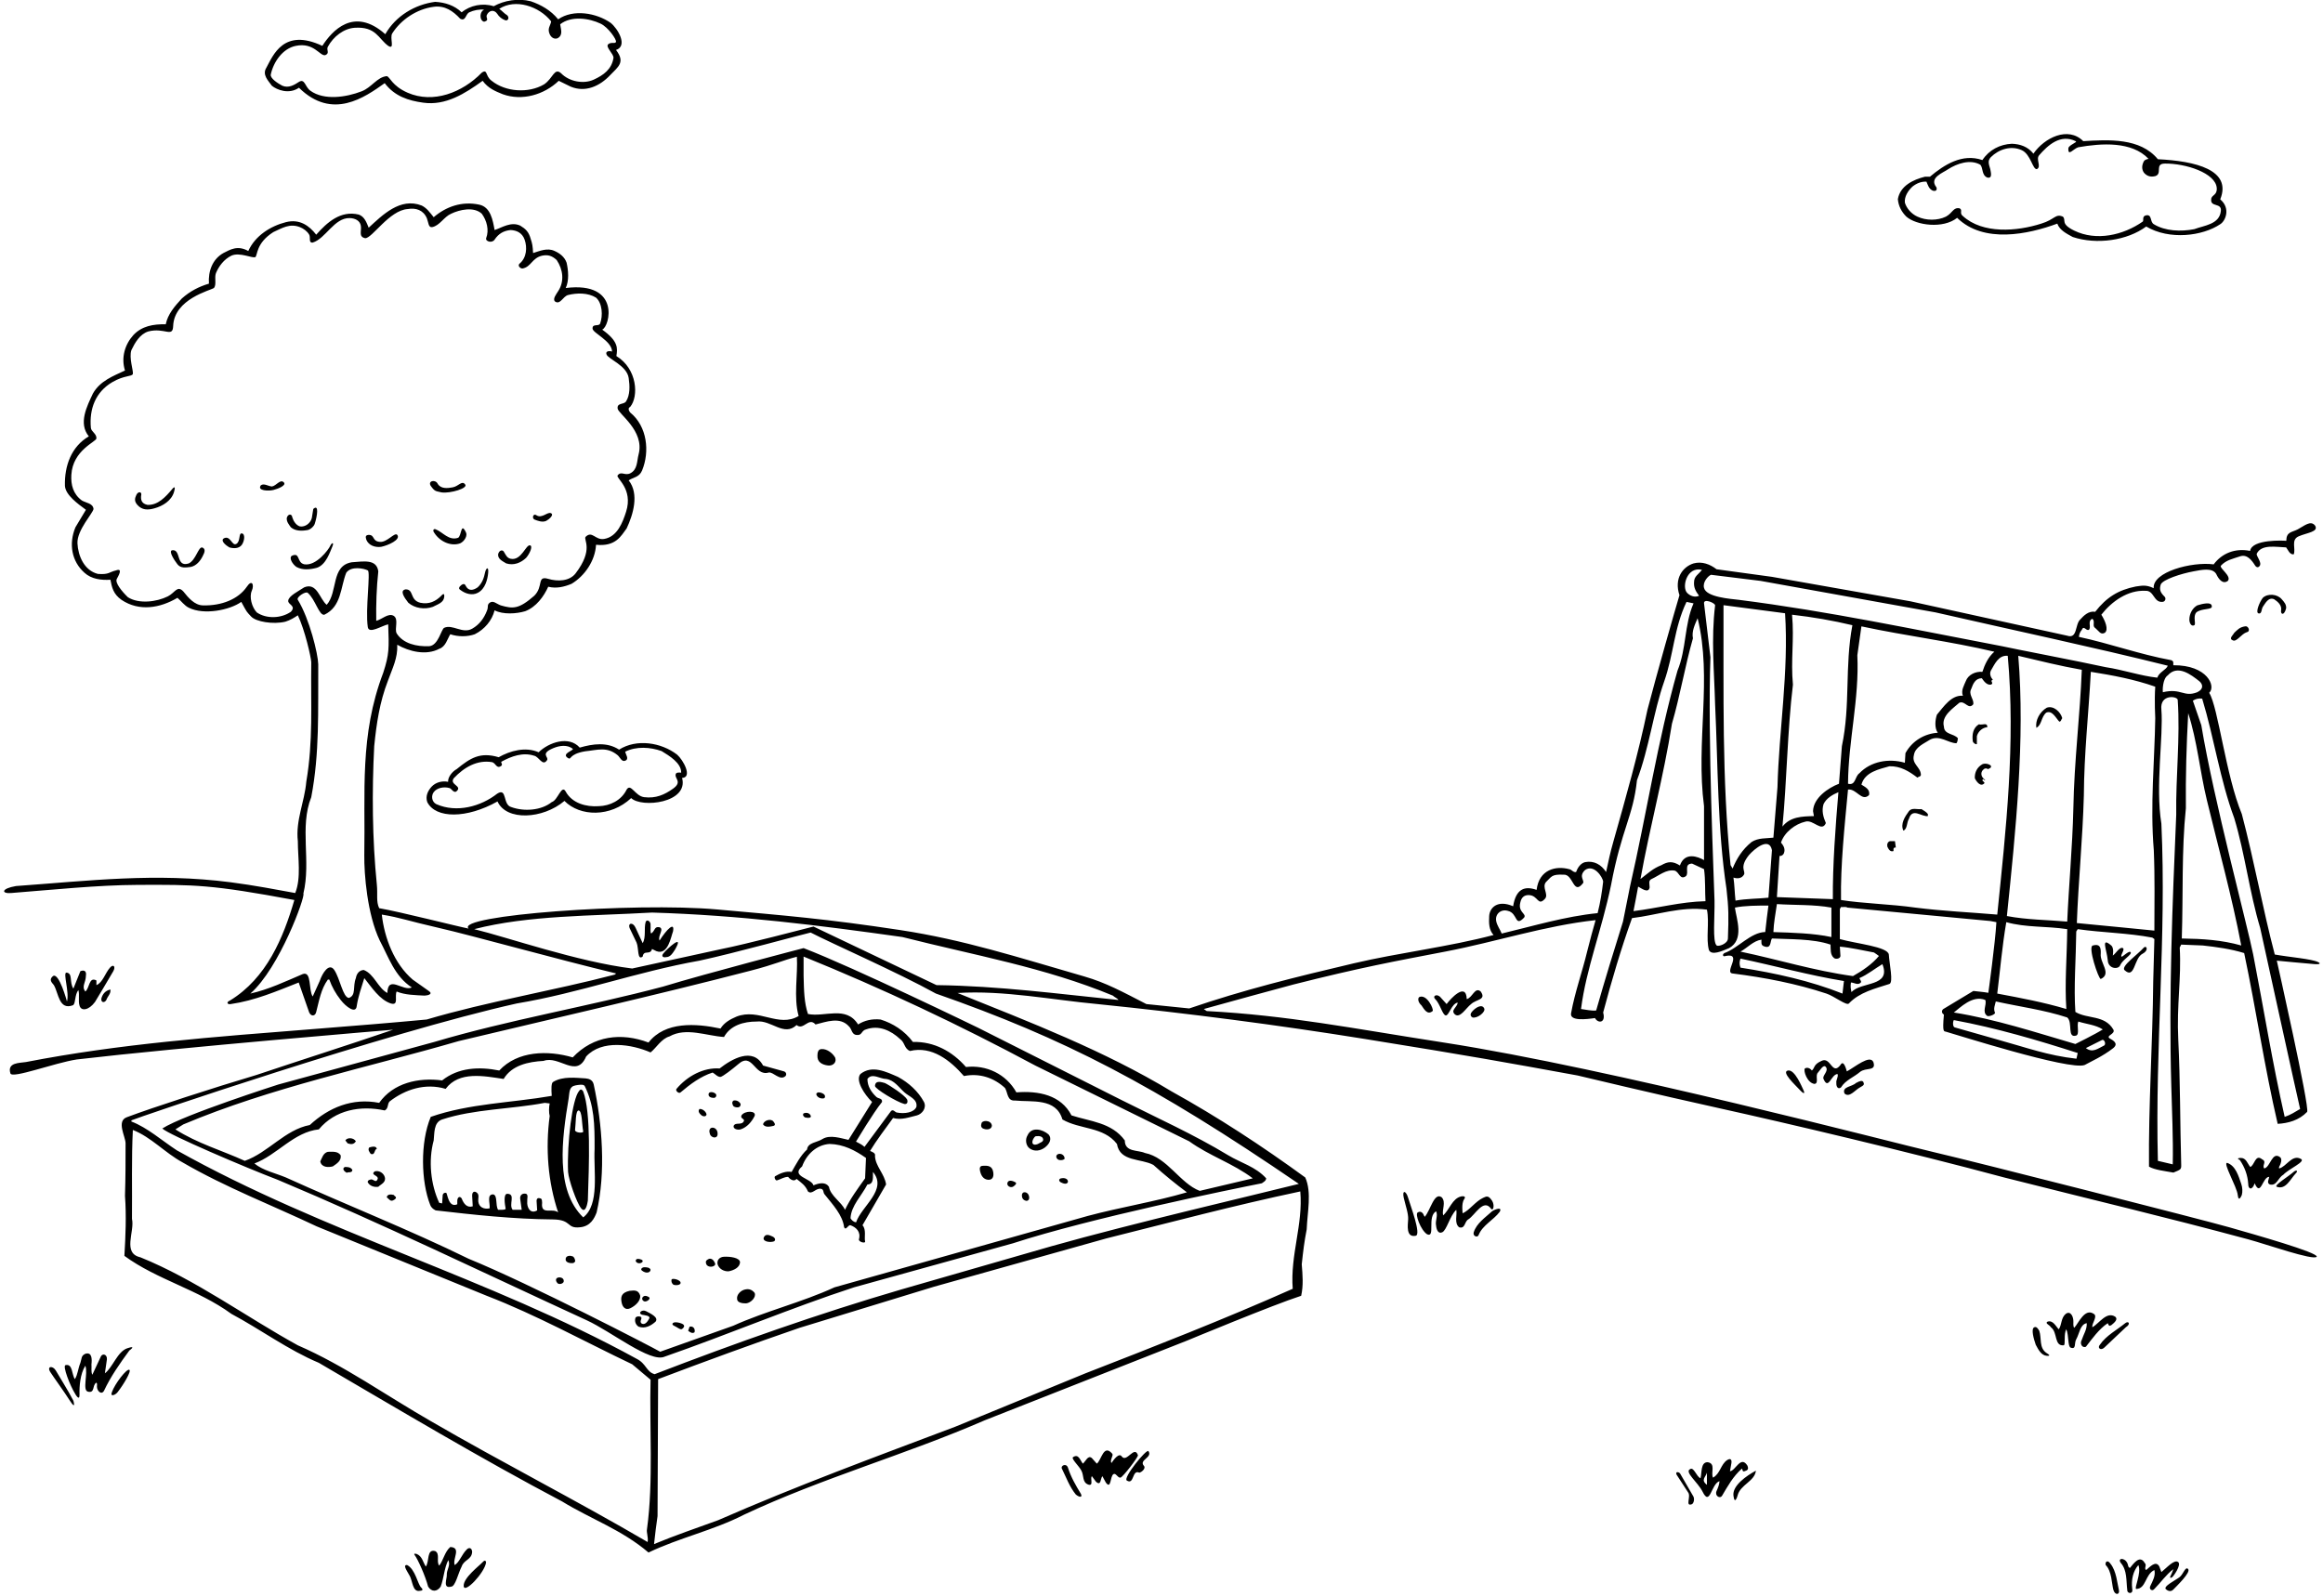 <?xml version="1.0" encoding="UTF-8"?>
<svg xmlns="http://www.w3.org/2000/svg" xmlns:xlink="http://www.w3.org/1999/xlink" width="518pt" height="356pt" viewBox="0 0 518 356" version="1.1">
<g id="surface1">
<path style=" stroke:none;fill-rule:nonzero;fill:rgb(0%,0%,0%);fill-opacity:1;" d="M 82.664 257.355 C 82.406 256.965 81.949 256.445 82.34 255.926 C 82.793 255.797 83.898 255.469 84.031 256.25 C 83.379 256.379 83.707 257.746 82.664 257.355 Z M 77.012 254.363 L 77.531 255.016 C 78.309 255.273 78.895 255.273 79.352 254.559 C 78.895 253.715 77.398 253.648 77.012 254.363 Z M 83.574 261.254 C 82.469 262.098 84.418 262.098 84.227 262.945 C 83.77 264.113 83.184 262.684 82.469 263.141 C 82.273 263.141 81.887 263.398 82.016 263.723 C 82.469 264.504 83.379 264.832 84.355 264.699 C 84.941 264.113 86.176 263.723 85.785 262.488 C 85.523 261.645 84.551 260.996 83.574 261.254 Z M 87.801 266.52 C 87.281 266.391 86.371 266.262 86.238 267.039 L 86.891 267.625 C 87.344 268.016 87.863 267.691 88.254 267.301 C 88.449 266.91 87.93 266.781 87.801 266.52 Z M 67.844 125.859 C 66.094 125.461 67 123.062 65.051 123.977 C 64.395 124.469 65.246 125.859 66.09 126.445 C 67.52 127.227 69.145 127.031 70.641 126.641 C 72.719 125.988 73.602 123.051 74.086 121.961 C 74.57 120.867 73.98 120.973 73.629 121.766 C 73.281 122.555 70.512 126.312 67.844 125.859 Z M 124.328 284.98 C 123.746 285.238 124.004 285.891 124.328 286.215 C 124.719 286.539 125.5 286.344 125.695 285.891 C 125.852 285.078 125 284.758 124.328 284.98 Z M 60.629 108.504 C 59.785 108.438 58.875 107.727 58.16 108.246 C 57.266 109.496 59.957 109.547 60.957 109.285 C 61.996 109.023 63.922 108.27 63.293 107.594 C 62.504 106.762 61.605 108.375 60.629 108.504 Z M 130.051 243.445 C 131.812 248.094 131.344 259.801 131.082 267.797 C 130.98 268.43 130.605 270.723 129.594 269.512 C 128.586 268.293 126.789 263.102 126.672 261.387 C 126.41 255.016 127.598 245.059 129.141 243.312 C 129.617 242.566 130.051 243.445 130.051 243.445 Z M 130.051 252.352 C 129.727 250.789 129.852 247.758 129.012 247.672 C 128.285 247.758 128.426 250.594 128.23 252.023 C 128.152 252.652 130.117 252.816 130.051 252.352 Z M 68.754 118.188 C 69.34 117.996 70 117.395 70.184 116.824 C 70.723 115.164 71.195 112.332 69.859 113.512 L 69.535 115.523 C 69.273 116.629 68.105 117.605 66.871 117.41 C 66.023 117.148 65.441 116.238 65.18 115.395 C 65.102 114.551 64.207 114.551 63.945 115.523 C 63.879 116.371 64.398 116.953 64.855 117.605 C 65.895 118.516 67.457 118.449 68.754 118.188 Z M 73.109 256.898 C 72.07 257.16 71.809 258.266 71.418 259.043 C 71.68 260.41 73.238 260.41 74.215 260.148 C 75.059 259.566 76.164 258.914 75.969 257.68 C 75.32 256.707 74.148 256.898 73.109 256.898 Z M 76.879 260.281 C 76.102 260.734 76.945 261.387 77.336 261.582 C 77.531 261.32 78.57 261.711 78.57 260.93 C 78.18 260.281 77.531 260.281 76.879 260.281 Z M 127.555 280.184 C 127.102 279.988 125.953 280.039 126.148 281.082 C 126.328 281.617 127.129 281.789 127.715 281.727 C 127.977 281.727 128.406 281.352 128.23 281.082 C 128.191 280.66 127.875 280.184 127.555 280.184 Z M 151.762 286.215 C 151.891 285.434 149.859 284.984 149.75 285.398 C 149.641 285.812 149.805 286.195 150.07 286.461 C 150.336 286.727 151.613 286.727 151.762 286.215 Z M 150.523 294.926 C 149.969 294.977 149.645 295.406 150.328 295.707 C 151.016 296.008 151.719 296.68 152.09 296.414 C 152.465 296.148 152.73 295.777 152.41 295.457 C 152.09 295.137 151.078 294.871 150.523 294.926 Z M 153.773 295.898 L 153.449 296.809 C 153.84 297.137 154.426 297.523 154.879 297.137 C 155.074 296.355 154.555 295.707 153.773 295.898 Z M 179.516 249.23 C 180.035 249.359 181.094 249.438 180.75 248.773 C 180.426 248.125 179.645 248.125 179.191 248.32 C 178.922 248.625 179.125 249.035 179.516 249.23 Z M 157.895 280.875 C 157.574 281.035 157.254 281.246 157.469 281.887 C 157.66 282.535 158.637 282.684 159.172 282.363 C 159.703 282.043 159.438 281.727 159.234 281.34 C 159.035 280.953 158.426 280.5 157.895 280.875 Z M 157.547 248.578 C 157.48 247.996 156.699 247.281 155.984 247.344 C 155.531 247.863 155.984 248.387 156.441 248.773 C 156.883 249.094 157.48 249.039 157.547 248.578 Z M 158.586 251.57 C 158.195 251.766 158.059 252.242 158.324 253 C 158.594 253.758 159.93 254.09 160.016 253 C 160.098 251.91 159.258 251.316 158.586 251.57 Z M 159.234 244.875 C 159.605 244.816 159.82 244.484 159.691 244.094 C 159.363 243.574 158.031 243.27 158 244.094 C 157.98 244.668 158.586 244.875 159.234 244.875 Z M 183.871 244.875 C 184.324 244.094 183.156 243.641 182.504 243.641 C 182.504 243.641 181.703 243.734 182.18 244.422 C 182.656 245.105 183.719 245.078 183.871 244.875 Z M 143.18 283.418 C 144.105 284.121 145.012 283.855 145.066 283.223 C 144.961 282.684 144.105 282.629 143.637 282.641 C 143.148 282.684 142.727 283.094 143.18 283.418 Z M 143.504 289.141 C 143.012 289.477 143.148 290.027 143.637 290.246 C 144.121 290.461 145.195 289.723 144.738 289.336 C 144.738 289.336 144 288.805 143.504 289.141 Z M 143.18 281.535 C 143.469 281.246 143.258 280.98 142.855 280.887 C 142.465 280.754 141.816 280.625 141.75 281.211 C 141.871 281.777 142.727 281.926 143.18 281.535 Z M 132.391 241.887 C 134.312 250.688 135.121 261.516 133.039 270.418 C 132.551 271.703 131.688 273.547 129.27 273.734 C 126.273 274.039 127.555 272.055 123.355 271.98 C 114.516 271.914 105.609 270.941 97.16 269.965 C 97.16 269.965 96.234 269.594 95.926 268.73 C 93.902 263.602 93.648 254.82 96.055 249.102 C 104.637 246.109 114.059 245.98 123.031 244.422 C 122.926 242.965 122.895 241.504 123.355 241.301 C 125.5 240 128.418 240.402 130.57 240.52 C 131.246 240.602 132.145 240.77 132.391 241.887 Z M 124.461 270.418 C 122.184 263.594 121.602 256.184 122.574 248.906 C 122.379 248.254 122.379 246.953 122.574 246.109 L 121.469 245.98 C 113.93 247.41 105.738 247.344 98.59 249.684 C 96.641 250.336 96.898 252.871 96.707 254.363 C 95.469 258.914 96.055 264.246 97.941 268.273 L 98.59 268.406 L 98.719 266.52 C 98.785 266.195 99.109 265.934 99.5 266.066 C 99.762 266.066 99.957 269.512 101.969 268.598 L 101.969 267.82 C 101.992 266.93 102.59 266.73 102.945 267.301 C 103.398 268.469 104.113 269.445 105.414 269.055 L 105.285 266.715 C 105.254 265.699 105.887 265.598 106.391 266.066 C 106.91 266.52 106.586 267.301 106.648 267.949 C 106.781 269.25 107.887 269.77 109.184 269.512 C 109.316 268.34 108.48 266.398 109.965 266.391 C 111.012 266.598 110.422 268.793 111.07 269.836 C 111.59 269.77 112.305 269.965 112.762 269.641 C 112.566 268.598 112.211 266.332 113.086 266.262 C 115.102 266.262 113.344 268.664 114.32 269.836 L 116.336 269.836 L 116.012 267.496 C 115.84 266.531 116.531 266.066 117.309 266.262 C 117.867 266.496 117.504 267.363 117.57 267.949 C 117.441 269.25 118.219 270.875 119.781 269.965 L 119.648 267.82 C 119.699 267.129 120.105 267.168 120.559 267.301 C 120.949 267.496 120.82 267.887 120.887 268.273 C 120.559 271.137 123.16 269.316 124.461 270.418 Z M 132.586 256.25 C 132.613 250.789 132.52 246.5 130.375 242.211 C 130.082 241.734 128.852 242 128.359 242.078 C 126.863 242.34 127.02 243.566 126.801 245.004 C 125.305 253.977 123.727 265.398 130.051 271.523 C 133.777 268.66 132.324 261.254 132.586 256.25 Z M 142.727 288.879 C 142.297 287.688 141.5 287.793 140.387 287.906 C 138.52 288.324 138.359 289.281 138.629 290.57 C 138.84 291.57 139.477 292.262 140.516 291.805 C 141.715 291.254 142.988 290.027 142.727 288.879 Z M 182.309 235.969 C 182.246 235.449 182.219 234.438 182.766 234.086 C 183.836 233.664 185.43 234.539 186.211 235.84 C 186.625 236.836 185.887 237.66 184.844 237.66 C 183.805 237.594 182.5 237.164 182.309 235.969 Z M 183.797 235.234 C 184.113 235.062 184.973 235.812 184.844 236.266 C 184.73 236.605 184.172 236.516 183.875 236.25 C 183.578 235.984 183.387 235.453 183.797 235.234 Z M 144.09 292.457 C 143.148 291.945 142.137 292.902 143.18 293.234 C 143.766 293.363 145.172 293.434 144.738 294.145 C 144.414 294.73 143.895 295.512 143.18 295.25 C 142.336 294.793 143.441 294.016 142.855 293.691 C 142.465 293.559 142.141 293.559 141.75 293.82 C 141.426 294.535 141.684 295.445 142.398 295.898 C 143.828 296.418 145.129 295.707 146.172 294.793 C 146.98 293.809 144.934 292.91 144.09 292.457 Z M 238.145 327.359 C 237.77 326.242 236.461 326.898 236.781 327.555 C 237.754 329.504 238.469 331.586 239.898 333.34 C 240.793 334.078 241.449 333.953 241.004 333.145 C 239.898 331.324 238.797 329.441 238.145 327.359 Z M 107.625 348.418 C 106.906 349.215 103.281 351.914 103.398 353.75 C 103.52 355.586 108.059 350.789 108.383 348.512 C 108.383 348.512 108.344 347.625 107.625 348.418 Z M 102.945 349.395 C 102.164 350.891 101.539 353.875 100.605 353.879 C 98.656 354.398 99.695 352.059 99.629 351.281 C 99.566 350.109 100.539 349.137 99.957 347.965 C 99.043 349.785 98.98 351.996 98.266 353.879 C 97.438 355.062 96.246 355.102 95.469 353.879 C 94.82 351.41 93.141 347.723 92.48 346.859 C 92.074 346.332 92.934 346.602 92.934 346.602 C 94.168 347.121 94.301 348.418 94.949 349.395 C 95.793 348.289 95.082 345.43 97.031 345.949 C 98.199 346.535 97.227 348.289 97.941 349.199 C 98.852 348.031 99.176 346.082 100.41 345.039 C 102.945 345.168 100.863 347.641 101.387 349.07 C 102.426 348.484 102.945 346.73 104.051 345.625 C 104.504 345.105 105.184 345.133 105.285 346.082 C 105.219 347.898 103.465 347.836 102.945 349.395 Z M 96.707 353.102 C 95.863 351.27 95.988 349.98 96.379 348.418 C 96.898 350.156 96.836 351.477 96.707 353.102 Z M 90.789 349.07 C 89.781 348.992 90.648 350.195 91.246 351.281 C 92.074 352.508 91.895 355.25 93.715 354.797 C 93.715 354.797 94.676 354.797 93.91 354.074 C 93.145 353.352 92.609 349.98 90.789 349.07 Z M 251.273 330.219 C 252.965 331.262 252.379 327.684 254.07 328.465 C 254.785 328.27 255.57 327.355 255.047 326.906 C 253.941 325.605 257.059 325.086 256.086 323.656 C 255.668 323.082 250.312 329.68 251.273 330.219 Z M 332.719 270.16 C 331.16 271.59 329.273 272.824 328.625 274.84 C 328.344 275.719 329.504 276.148 329.73 275.426 C 330.574 273.281 333.047 272.109 334.41 270.289 C 335.047 269.141 333.516 269.629 332.719 270.16 Z M 374.645 328.66 C 374.387 328.27 373.492 328.141 373.863 328.918 L 376.398 332.82 C 377.18 333.73 375.645 336.117 377.309 335.484 C 377.828 335.094 377.867 334.055 377.504 333.598 Z M 53.934 118.969 C 53.156 118.855 53.676 120.738 52.699 121.309 C 51.723 121.883 51.398 119.297 49.906 120.074 C 49.047 120.645 50.512 121.73 51.141 122.09 C 52.051 122.352 53.285 122.414 53.934 121.504 C 54.527 120.645 54.715 119.086 53.934 118.969 Z M 250.172 324.891 C 249.535 323.848 248.285 325.668 247.828 326.32 C 247.441 325.605 248.352 324.629 248.023 324.238 C 246.074 321.965 245.621 325.668 244.578 326.449 L 243.477 325.215 C 242.609 324.453 242.109 325.93 241.461 326.449 C 240.793 325.562 240.484 324.176 239.25 325.02 C 238.855 325.387 240.613 326.969 241.137 328.012 C 241.754 329.141 241.266 330.609 242.695 331.129 C 243.941 331.48 243.02 329.766 243.477 329.246 L 244.387 330.48 C 245.555 331.531 245.359 329.766 245.816 329.246 L 246.594 330.676 C 247.797 332.297 247.504 329.309 248.285 328.789 C 248.855 328.461 249.195 329.637 249.844 329.57 C 250.344 329.516 253.871 324.93 253.746 324.566 C 252.965 322.289 251.273 326.254 250.172 324.891 Z M 28.391 300.711 C 26.172 301.453 25.141 305 23.387 306.301 C 23.516 305.324 23.711 304.219 23.84 303.18 C 23.934 302.008 22.734 301.727 22.41 302.723 L 20.59 306.625 C 20.266 305.973 20.461 305.066 20.395 304.285 C 20.523 303.18 20.539 301.484 19.031 301.945 C 18.055 302.398 18.262 302.965 17.926 303.961 C 17.383 305.281 17.34 306.625 16.691 307.598 C 15.977 306.559 16.234 304.09 14.609 304.48 C 13.906 304.602 15.586 309.031 16.82 310.98 C 16.82 310.98 17.781 312.672 17.73 310.98 C 17.68 309.285 17.859 306.43 19.031 304.609 C 19.68 306.363 18.301 310.078 19.613 310.395 C 21.238 310.785 20.523 308.898 21.5 308.379 C 21.762 308.641 21.566 309.094 21.629 309.418 C 21.695 310.266 22.617 311.195 23.191 310.199 C 24.684 307.016 26.703 304.133 28.848 301.207 C 28.848 301.207 30.605 299.969 28.391 300.711 Z M 150.98 168.305 C 152.344 169.477 154.496 173.406 152.098 173.508 C 153.598 179.098 143.047 180.254 140.742 178.004 C 136.129 182.328 129.328 182.152 125.867 178.637 C 121.023 182.73 112.895 183.133 110.938 178.754 C 104.074 182.613 97.156 182.613 95.273 178.898 C 94.82 177.602 95.406 176.363 96.25 175.453 C 97.156 174.488 98.559 174.109 99.926 174.371 C 99.816 173.391 100.848 172.066 101.828 171.547 C 104.883 169.066 107.039 167.656 111.199 168.891 C 113.734 167.461 117.18 166.484 120.105 167.785 C 122.379 165.574 126.863 164.016 129.27 166.746 C 132.195 165.898 135.379 165.445 138.047 167.199 C 141.945 164.73 147.406 165.574 150.98 168.305 Z M 147.535 167.523 C 145 166.613 141.879 166.422 139.41 167.656 C 139.531 168.316 140.355 169.293 139.41 169.672 C 138.609 169.988 138.254 168.871 137.719 168.434 C 135.324 166.473 133.305 167.281 130.48 167.57 C 126.73 168.203 127.48 169.586 126.672 169.086 C 125.004 168.086 128.117 167.34 127.711 167.004 C 126.477 166.031 124.75 166.289 123.355 166.875 C 120.336 168.145 122.465 168.836 121.988 169.539 C 121.016 171.035 120.172 168.762 119.129 168.562 C 116.594 167.719 113.996 168.695 111.852 169.863 C 111.512 170.047 112.32 170.508 111.656 170.906 C 110.727 171.457 110.551 170.254 109.77 169.996 C 106.391 169.41 103.465 171.164 101.191 173.57 C 100.086 175.062 103.336 175.262 101.711 176.559 C 101.137 176.852 100.676 175.93 100.281 175.781 C 98.98 175.391 97.418 175.715 96.707 176.688 C 96.121 177.469 96.25 178.836 97.289 179.355 C 101.84 181.371 107.234 179.875 110.875 177.016 C 113.129 175.582 112.047 179.484 113.996 180.004 C 116.855 181.047 120.691 180.785 123.031 178.898 C 124.395 178.512 125.234 174.832 126.148 176.559 C 127.578 179.16 130.699 180.004 133.496 179.809 C 136.031 179.746 138.566 178.512 139.734 176.105 C 140.684 174.602 141.605 177.543 143.637 177.797 C 146.25 178.121 148.172 177.258 150.07 175.91 C 152.156 174.43 150.484 173.68 150.656 172.789 C 150.656 172.238 151.434 172.27 151.891 172.336 C 151.953 170.188 149.227 168.562 147.535 167.523 Z M 425.086 48.312 C 423.98 47.211 423.328 45.91 423.199 44.414 C 423.719 41.426 426.645 40.059 429.246 39.41 L 430.352 39.41 C 433.535 36.746 437.566 34.145 442.051 35.703 C 443.547 33.43 445.949 32.195 448.613 32.062 C 450.5 32.129 452.191 32.715 453.426 34.273 C 455.895 30.699 461.16 28.102 464.539 31.48 C 470.195 31.156 477.215 30.699 481.18 35.512 C 489.539 35.914 497.75 37.875 495.086 44.461 C 497.461 46.461 496.262 49.289 495.09 50.004 C 491.125 52.672 483.75 53.586 478.578 50.523 C 474.336 53.664 467.531 54.621 462.199 52.863 C 460.898 52.148 459.273 51.371 458.754 49.875 C 452.254 52.281 442.336 54.375 436.418 48.586 C 433.293 51.086 427.297 50.266 425.086 48.312 Z M 480.109 36.984 C 480.172 37.188 480.004 37.715 479.938 37.844 C 479.746 38.219 479.117 37.871 479.125 37.406 C 479.191 36.887 479.922 36.453 480.109 36.984 Z M 424.762 45.195 C 425.148 46.496 426.254 47.73 427.555 48.312 C 429.504 49.227 432.039 49.227 433.926 48.312 C 435.461 47.461 435.527 46.199 436.961 46.461 C 437.738 46.848 436.836 47.539 437.695 48.184 C 442.113 52.215 449.719 51.629 455.18 49.875 C 458.211 48.961 458.301 47.602 459.988 48.312 C 460.836 49.125 459.336 49.875 462.523 51.434 C 467.426 53.828 473.445 52.477 477.801 49.422 C 478.086 49.211 477.586 48.25 478.5 48.039 C 479.945 47.715 479.359 49.484 480.27 50.004 C 482.805 51.562 486.316 51.695 489.305 51.109 C 491.516 50.266 494.895 50.07 495.219 47.078 C 495.48 45.129 492.816 46.301 493.074 44.414 C 493.125 43.461 494.422 43.605 494.309 41.945 C 494.086 38.586 487.355 36.422 482.738 36.484 C 480.375 36.5 482.285 38.762 480.594 39.281 C 479.562 39.547 478.711 39.281 478.059 38.5 C 477.516 37.703 477.605 36.809 478.059 35.965 C 478.312 35.516 479.109 35.438 479.109 35.438 C 475.359 31.469 468.637 31.934 463.434 32.844 C 462.336 33.164 461.086 35.039 461.227 33.039 C 461.355 32.324 463.336 31.711 462.875 31.5 C 459.414 29.789 456.609 32.453 454.727 34.602 C 453.879 35.512 455.293 37.164 454.203 37.719 C 453.25 37.875 452.84 34.406 450.824 33.496 C 448.422 32.391 445.691 33.301 443.934 35.055 C 443.219 35.836 443.418 36.461 443.805 37.719 C 443.871 38.238 444.418 39.875 443.156 39.605 C 441.855 39.086 442.25 37.5 441.594 36.746 C 439.32 35.445 436.395 36.484 434.445 37.719 C 433.273 38.562 430.09 39.605 431.781 41.75 C 432 42.25 431.793 42.75 431 42.531 C 430.09 42.141 429.895 41.23 429.57 40.516 C 428.398 40.449 427.336 40.914 426.449 41.621 C 425.41 42.594 424.629 43.895 424.762 45.195 Z M 24.945 310.523 C 24.492 311.676 25.852 311.113 26.309 310.395 C 27.48 308.898 29.367 305.801 28.844 305.52 C 28.25 305.203 25.594 308.641 24.945 310.523 Z M 12.465 305.715 C 11.781 304.512 10.352 304.684 11.23 306.039 C 12.109 307.398 14.145 310.156 15.586 312.41 C 17.023 314.664 16.363 312.41 16.363 312.41 C 15.195 310.137 13.148 306.918 12.465 305.715 Z M 60.629 19.129 C 59.785 17.961 58.418 16.66 59.395 15.102 C 60.891 12.371 63.227 6.16 71.875 10.227 C 74.02 6.91 78.883 1.387 85.914 7.625 C 88.254 3.531 92.543 0.996 97.031 0.41 C 99.238 0.539 101.32 1.188 102.945 2.75 C 104.828 1.188 107.625 0.605 110.094 1.387 C 112.434 0.086 115.555 -0.438 118.352 0.281 C 120.625 1.059 122.836 2.297 124.461 4.309 C 127.84 1.969 132.977 2.879 136.16 5.09 C 137.719 6.324 140.102 10.234 137.363 11.145 C 139.469 13.883 137.914 14.84 136.031 16.789 C 133.754 19.195 130.555 20.695 127.254 19.324 L 124.59 18.023 C 121.34 21.145 116.398 22.574 112.109 21.016 C 110.484 20.363 108.859 19.715 107.625 18.023 C 103.66 20.887 99.371 23.613 94.363 22.898 C 91.051 22.445 87.996 21.469 85.785 18.547 C 81.301 21.73 74.105 26.871 66.664 19.57 C 64.418 21.117 61.734 20.039 60.629 19.129 Z M 60.371 16.66 C 60.277 17.535 61.996 18.609 62.969 19.129 C 64.398 19.715 65.637 18.934 66.738 18.219 C 68 17.535 68 19.359 69.211 20.234 C 72.281 22.453 77.207 21.695 80.648 20.363 C 82.883 19.5 84.094 17.18 86.238 16.984 C 86.957 17.113 87.375 19.148 90.918 20.688 C 96.59 23.152 103.074 20.688 107.43 16.203 C 108.789 15.289 108.156 16.973 109.641 18.023 C 112.695 20.496 117.828 20.887 121.34 18.805 C 123.32 17.465 123.602 15.008 125.109 16.336 C 126.93 18.219 130.133 18.801 132.391 17.766 C 134.59 16.758 136.41 15.438 136.801 12.902 C 136.863 12.035 134.961 10.488 135.609 9.883 C 136.258 9.277 137.25 9.855 137.363 9.32 C 137.477 8.785 135.652 6.105 133.949 5.285 C 131.395 4.055 127.387 3.465 124.914 5.414 C 125.047 6.52 125.629 7.82 124.328 8.535 C 123.531 8.828 122.875 8.301 122.574 7.625 C 121.988 6.301 122.77 5.738 122.898 4.766 C 120.234 1.387 114.906 -0.371 111.328 1.969 C 111.98 2.426 112.434 3.012 113.086 3.398 C 113.703 3.984 113.211 4.758 112.629 4.504 C 111.914 4.246 111.266 3.727 110.875 3.074 C 110.16 2.035 109 2.301 108.535 3.398 C 108.34 3.984 109.055 4.438 108.211 4.766 C 107.82 4.961 107.523 4.688 107.301 4.309 C 106.977 3.594 107.172 2.488 107.949 2.164 C 106.91 2.035 105.633 2.277 104.637 2.75 C 103.805 3.145 103.875 4.828 102.621 4.18 C 100.996 2.426 99.176 1.184 96.707 1.516 C 92.922 2.02 89.426 4.375 87.477 7.43 C 86.824 8.406 88.148 11.215 86.566 10.227 C 84.355 8.617 83.867 5.883 79.09 6.195 C 76.66 6.355 74.344 8.145 73.109 10.422 C 72.703 11.145 73.629 11.852 72.523 12.305 C 71.301 12.551 70.035 9.391 65.961 10.227 C 62.992 10.832 60.957 13.863 60.371 16.66 Z M 332.523 269.641 C 333.023 270.117 333.301 268.742 332.719 267.82 C 331.836 266.441 331.355 266.91 330.703 267.168 C 329.016 267.949 327.648 269.965 326.156 270.613 C 326.156 270.613 325.832 268.402 326.48 267.496 C 327.129 266.586 325.828 266.844 325.828 266.844 C 323.816 267.301 323.23 269.836 321.801 271.07 C 321.477 269.836 322.516 268.145 321.477 267.039 C 319.801 265.832 319.004 269.898 317.703 271.395 L 317.574 271.199 C 317.379 270.613 316.859 269.965 316.145 270.418 C 315.453 270.73 316.797 274.387 318.227 275.293 C 320.141 276.148 318.16 271.332 320.238 270.16 C 320.695 271.199 319.98 272.238 320.238 273.41 C 320.305 274.191 320.695 275.293 321.605 274.84 C 322.59 274.402 323.297 271.199 324.727 269.836 C 324.984 270.941 324.203 272.824 325.375 273.734 C 326.738 274.125 326.539 272.488 327.391 271.98 C 328.922 271.066 330.789 267.148 332.523 269.641 Z M 102.164 119.945 C 100.086 120.66 98.785 118.711 97.16 118.059 C 96.691 117.855 96.41 118.281 96.836 118.84 C 98.137 120.855 100.609 121.918 102.621 121.18 C 103.594 120.727 104.344 119.414 103.855 118.645 C 102.75 116.434 102.945 119.426 102.164 119.945 Z M 98.488 109.828 C 100.438 110.09 104.438 108.887 103.727 108.051 C 103.012 107.074 102.266 108.461 100.93 108.699 C 99.824 108.898 98.332 109.09 97.613 107.922 C 97.117 106.855 95.324 107.23 96.055 108.375 C 97.023 109.734 97.211 109.5 98.488 109.828 Z M 96.512 135.352 C 97.637 134.762 98.91 134.43 99.055 133.156 C 99.195 131.883 98.395 132.879 98.395 132.879 C 97.16 134.113 95.699 134.855 93.715 134.438 C 91.309 133.816 92.352 131.449 90.465 131.449 C 89.043 131.691 90.129 133.25 91.051 134.438 C 92.48 135.676 94.691 136 96.512 135.352 Z M 102.488 130.863 C 102.219 131.359 102.488 131.449 102.75 131.645 C 103.789 132.426 105.285 132.879 106.52 132.23 C 108.211 131.387 108.734 129.188 108.859 127.746 C 108.988 126.301 108.402 126.594 108.164 127.68 C 107.93 128.766 107.625 129.953 106.52 130.996 C 105.523 131.691 104.504 131.906 103.855 130.672 C 103.539 129.852 102.816 130.477 102.488 130.863 Z M 85.004 121.961 C 86.566 121.637 89.422 120.359 88.582 119.297 C 88.004 118.613 86.305 121.051 84.68 120.855 C 82.906 120.691 83.641 119.297 82.211 119.297 C 81.535 119.367 81.441 119.652 81.691 120.398 C 82.211 121.637 83.613 122.152 85.004 121.961 Z M 384.004 333.598 C 383.527 334.375 382.312 333.617 382.77 332.559 C 383.094 331.844 383.422 331 383.422 330.348 C 381.535 331 381.328 336.141 379.648 332.691 C 378.578 330.57 375.574 328.324 376.855 327.684 C 377.707 327.086 378.285 329.375 379.195 329.699 C 379.52 328.465 379.195 326.148 380.754 326.125 C 382.703 326.387 381.406 328.531 381.988 329.57 C 383.613 328.66 383.68 326.645 385.109 325.668 C 385.91 325.16 386.188 325.551 386.086 326.32 L 385.762 328.141 C 386.996 328.074 388.164 324.5 389.66 326.906 C 390.035 327.867 389.512 327.957 389.012 328.141 C 388.488 328.336 388.621 327.75 388.426 327.555 C 386.477 329.246 385.238 331.52 384.004 333.598 Z M 380.625 328.465 C 380.359 329.453 379.172 330.078 380.625 331.172 Z M 45.031 122.09 C 44.184 122.105 43.664 124.887 42.105 125.664 C 39.113 126.641 40.48 122.352 38.336 122.738 C 37.574 123.004 38.918 125.016 39.57 125.859 C 40.285 126.77 41.398 126.594 42.559 126.445 C 43.793 126.184 44.707 125.078 45.227 123.977 C 45.695 123.145 45.883 122.344 45.031 122.09 Z M 38.336 109.156 C 36.969 110.781 35.215 112.73 32.875 112.602 C 31.578 112.332 31.293 111.48 31.512 110.262 C 31.531 109.641 30.773 109.594 30.406 110.391 C 30.074 111.102 29.879 111.766 30.633 112.613 C 31.672 113.785 32.945 113.797 34.434 113.379 C 36.32 112.859 38.234 111.672 38.801 109.734 C 39.367 107.801 38.336 109.156 38.336 109.156 Z M 112.891 125.664 C 114.578 126.184 116.141 125.535 117.309 124.43 C 118.035 123.617 118.887 121.871 118.219 121.637 C 117.281 121.352 116.27 125.145 113.863 124.625 C 113.086 124.43 112.887 123.949 112.434 123.195 C 112.133 122.484 111.281 122.672 111.07 123.648 C 111.004 124.754 112.176 125.211 112.891 125.664 Z M 456.414 301.816 C 454.594 300.645 455.309 298.434 454.727 296.809 C 454.531 296.484 454.141 295.77 453.621 296.031 C 452.828 296.363 453.516 298.688 453.945 299.93 C 454.531 301.035 455.188 302.309 456.414 302.398 C 457.645 302.492 456.414 301.816 456.414 301.816 Z M 473.898 295.121 C 472.078 296.613 469.676 297.848 468.246 299.93 C 467.617 300.633 468.438 301.316 469.219 300.582 L 474.031 296.031 C 475.203 295.305 474.656 294.52 473.898 295.121 Z M 119.129 115.852 C 119.91 116.176 120.949 116.562 121.797 116.176 C 122.473 115.824 123.559 114.836 122.898 114.484 C 122.145 114.031 120.887 115.719 119.648 114.938 C 118.934 114.41 118.555 115.496 119.129 115.852 Z M 386.539 333.598 C 386.824 335.828 387.449 333.598 387.449 333.598 C 388.035 331.129 391.285 330.414 391.547 328.012 C 389.398 329.18 386.254 331.371 386.539 333.598 Z M 470 295.121 C 470.066 295.25 470.18 295.613 470.387 295.715 L 470.781 295.574 C 471.43 295.055 472.367 294.281 471.691 293.691 C 469.738 292.391 468.113 295.184 466.555 296.031 C 466.426 295.121 467.824 293.598 466.879 293.039 C 464.863 291.676 463.5 295.121 462.523 296.16 C 462.199 295.707 462.395 295.055 462.328 294.469 C 462.266 293.559 461.676 292.301 460.641 293.039 C 459.535 293.949 459.797 295.445 459.078 296.484 C 458.43 295.836 457.781 294.34 456.547 294.793 C 455.938 295.168 457.066 295.512 457.324 296.031 C 458.887 297.137 457.977 300.254 460.184 300.059 C 460.652 299.949 460.121 297.523 460.77 296.484 C 461.355 297.914 461.062 300.359 461.746 300.582 C 463.047 301.035 462.461 299.574 462.98 298.695 C 463.695 297.461 463.824 295.379 465.32 295.121 C 465.387 296.551 464.605 297.59 464.215 298.824 C 463.695 299.668 464.281 300.711 465.125 300.387 C 466.488 298.629 468.051 296.418 470 295.121 Z M 486.055 351.734 C 485.234 352.406 482.02 353.938 483.066 354.531 C 483.066 354.531 483.895 355.293 484.625 354.531 C 485.355 353.77 488.539 350.73 487.941 349.98 C 487.34 349.23 486.875 351.062 486.055 351.734 Z M 470.586 348.746 C 470 347.855 469.352 348.289 469.547 349.07 C 470.91 350.434 470.875 353.145 471.234 354.531 C 471.594 355.914 472.789 355.73 472.469 354.531 C 472.148 353.332 471.949 350.371 470.586 348.746 Z M 484.625 349.98 C 484.625 349.98 484.375 350.77 484.039 351.41 C 483.703 352.047 484.086 351.98 484.375 351.77 C 484.664 351.562 486.438 349.082 485.73 348.418 C 484.855 347.688 483.129 349.719 481.961 350.629 L 481.504 349.395 C 480.73 347.938 479.359 349.523 478.578 350.176 C 477.996 349.852 478.812 349.082 478.254 348.613 C 477.148 346.664 475.719 348.809 474.941 349.719 C 474.422 349.461 474.605 349.043 474.355 348.613 C 473.711 347.312 472.086 347.5 472.926 348.613 C 474.355 350.238 474.094 352.582 474.355 354.66 C 474.312 355.48 475.73 355.625 475.461 354.398 C 475.199 352.32 475.656 350.434 476.824 349.07 C 477.605 350.824 475.77 354.375 476.371 354.398 C 478.578 354.336 478.32 351.148 480.398 350.176 C 480.727 351.41 480.012 352.645 479.488 353.75 C 479.125 354.48 479.938 355 480.398 354.398 C 481.766 353.035 483 351.215 484.625 349.98 Z M 313.023 267.168 C 313.441 268.965 314.078 270.699 314 271.98 C 313.922 273.258 313.48 276.074 315.691 275.621 C 316.984 275.352 314.477 268.832 314 267.168 C 313.523 265.508 312.609 265.375 313.023 267.168 Z M 456.414 157.84 C 454.855 158.75 453.816 160.637 454.074 162.324 C 455.309 161.738 455.113 159.922 456.285 158.945 C 457.648 158.359 458.43 160.18 459.211 160.961 C 459.664 160.895 459.602 160.438 459.859 160.18 C 459.469 158.75 457.91 157.32 456.414 157.84 Z M 162.484 283.551 C 161.445 283.613 160.34 283.031 160.016 281.988 C 159.809 281.035 160.469 280.348 161.445 280.301 C 162.789 280.234 164.973 280.5 165.02 281.535 C 164.953 282.707 163.641 283.324 162.484 283.551 Z M 161.898 282.121 C 161.461 281.832 161.246 281.727 161.672 281.406 C 162.098 281.086 163.055 281.301 163.109 281.672 C 163.16 282.043 162.34 282.406 161.898 282.121 Z M 421.445 187.609 C 420.926 187.738 420.73 188.324 420.859 188.844 C 421.121 189.363 421.445 190.078 422.227 189.82 L 422.227 189.363 C 422.227 189.105 422.484 188.977 422.746 189.039 L 422.551 187.609 Z M 428.465 180.461 C 427.555 180.59 426.32 180.07 425.672 180.914 C 424.762 182.148 423.719 183.773 424.434 185.27 C 425.344 184.879 425.148 183.449 425.672 182.605 C 426.449 180.07 428.465 182.215 429.895 182.02 L 429.895 181.562 C 429.57 181.109 428.984 180.785 428.465 180.461 Z M 442.051 170.449 C 440.879 171.102 440.297 172.27 440.359 173.57 C 440.684 174.285 441.66 175.648 442.504 174.676 C 442.57 174.285 441.66 174.156 442.246 173.766 C 442.375 173.828 442.441 174.09 442.699 174.023 L 442.246 173.57 C 441.66 172.984 441.66 172.074 442.375 171.555 C 442.637 171.297 443.09 171.359 443.285 171.555 C 443.609 171.359 444.129 171.297 443.934 170.773 C 443.547 170.387 442.637 170.188 442.051 170.449 Z M 440.816 165.965 L 440.816 164.211 C 441.074 163.172 442.051 162.262 443.156 162.195 C 443.156 161.023 442.113 161.805 441.27 161.547 C 439.969 162.324 439.711 163.82 439.906 165.312 C 439.969 165.703 440.555 166.094 440.816 165.965 Z M 316.469 222.387 C 316.078 222.711 316.223 223.582 316.973 224.238 C 317.559 225.086 318.285 226.488 319.461 225.504 C 319.785 225.176 318.191 221.613 316.469 222.387 Z M 328.363 226.934 C 329.406 227.195 331.32 225.738 330.965 224.922 C 330.445 223.812 329.016 224.789 328.363 225.504 C 327.945 225.926 327.648 226.547 328.363 226.934 Z M 11.816 217.703 C 10.969 218.422 11.336 218.957 12.012 219.719 C 13.082 221.531 13.137 225.426 16.32 224.188 C 16.902 223.691 16.625 221.93 17.469 220.824 C 17.793 221.863 17.406 223.23 17.73 224.27 C 18.062 225.602 19.809 225.352 21.176 223.488 C 21.176 223.488 24.707 217.629 25.27 216.602 C 25.832 215.57 25.289 214.969 24.543 215.801 C 23.449 217.016 22.93 219.137 21.5 219.719 L 21.5 218.68 C 19.809 217.77 20.004 220.371 19.031 221.148 C 18.121 219.98 19.145 219.203 19.16 217.574 C 19.289 216.797 18.977 216.215 17.926 216.602 L 16.363 220.5 C 15.406 219.039 16.301 217.055 14.805 216.926 C 13.992 216.965 15.52 221.344 14.934 223.359 C 14.934 223.359 13.164 216.797 11.816 217.703 Z M 324.465 226.285 C 325.602 227.145 326.871 224.855 328.039 223.945 C 329.258 222.832 331.484 223.035 330.184 221.148 C 328.883 220.02 328.363 222.516 327.066 222.84 C 326.934 218.938 323.426 222.773 322.578 223.945 L 321.344 222.578 C 320.441 221.426 319.316 222.176 320.047 222.84 C 321.148 223.945 321.66 226.395 322.387 226.48 C 323.109 226.562 323.684 223.812 325.051 223.621 C 324.922 224.727 323.359 225.309 324.465 226.285 Z M 493.203 135.219 C 493.188 134.125 491 134.688 489.953 135.023 C 488.914 135.609 488.219 136.84 488.199 138.145 C 488.188 138.938 488.625 139.812 489.305 139.445 C 489.75 139.125 488.938 137.5 489.762 136.586 C 490.938 135.625 493.375 136.062 493.203 135.219 Z M 22.605 222.711 C 22.465 223.605 23.297 223.773 23.711 223.035 C 24.043 222.113 24.75 221.672 24.621 220.695 C 23.461 220.949 22.863 221.734 22.605 222.711 Z M 498.211 141.137 C 497.949 141.656 496.91 142.434 497.887 142.824 C 498.75 143.25 499.77 141.395 501.004 141.004 C 501.938 140.812 501.312 139.562 500.688 139.688 C 499.375 139.875 498.926 140.484 498.211 141.137 Z M 398.695 238.766 C 397.141 239.066 400.211 241.891 401.359 243.121 C 402.508 244.352 402.41 243.641 402.141 243.121 C 401.871 242.602 400.246 238.461 398.695 238.766 Z M 509.781 135.676 C 509.844 134.828 509.375 134.312 508.805 133.66 C 507.828 132.488 505.684 132.297 504.578 133.336 C 503.863 134.246 502.875 136.625 503.625 136.812 C 504.375 137 504.25 135.875 504.578 135.352 C 505.102 134.637 505.816 133.074 507.113 133.66 C 507.895 134.18 508.805 134.961 508.676 136 C 508.438 137 509.312 137.5 509.781 135.676 Z M 496.648 259.371 C 495.566 259.227 498.797 264.684 498.988 266.52 C 499.184 268.355 499.898 266.52 499.898 266.52 C 500.094 265.805 500.047 264.84 499.77 264.051 C 499.168 262.32 498.535 260.02 496.648 259.371 Z M 466.684 210.879 C 465.48 211.055 467.941 218.359 468.441 218.355 C 470.977 217.184 468.18 214.715 468.441 212.699 C 468.52 211.133 468.113 210.488 466.684 210.879 Z M 516.148 215.039 C 514.605 214.938 507.699 214.262 507.699 214.262 C 507.699 214.262 515.086 247 514.461 247.996 C 512.641 249.879 510.234 250.531 507.895 250.66 C 504.969 238.113 503.086 225.18 500.422 212.57 C 497.496 211.66 494.18 211.203 491.191 210.879 L 486.379 210.684 L 486.055 211.336 C 486.445 218.355 485.34 224.074 485.73 231.938 C 486.184 241.105 486.121 250.789 486.379 259.695 C 486.426 260.902 486.258 260.844 484.645 261.531 C 482.656 261.18 480.453 260.93 479.199 260.203 C 479.07 246.617 480.012 232.719 480.141 218.938 L 480.398 209.449 L 479.945 209.125 C 474.551 208.086 468.766 208.02 463.305 207.238 L 462.98 207.762 C 462.914 213.738 462.395 220.305 462.785 225.699 C 465.449 227.324 469.289 226.32 471.234 229.602 C 471.844 230.629 469.441 230.973 470.453 231.613 C 471.105 232.004 472.52 232.703 471.234 233.762 C 468.867 235.625 466.059 236.855 464.863 237.531 C 461.562 238.855 435.453 230.512 433.992 230.129 C 433.531 229.934 433.07 230.59 433.469 226.285 C 432.949 226.023 432.887 225.375 433.34 225.051 L 440.035 221.02 C 441.012 221.148 442.336 221.242 443.375 221.438 C 443.375 221.438 444.91 210.359 445.172 205.68 L 443.805 205.422 L 411.953 202.43 C 411.566 202.172 411.047 202.363 410.523 202.301 L 410.266 202.754 L 410.266 209.449 C 413.906 210.488 420.949 211.137 421.184 212.895 C 421.316 215.039 422.238 219.145 421.316 219.461 C 418.129 220.5 414.684 221.281 412.281 223.812 C 411.785 224.395 409.031 222.188 407.273 221.605 C 400.578 219.395 393.559 218.031 386.344 217.121 C 384.379 216.934 388.684 212.438 384.785 213.219 C 384.238 213.492 383.934 212.93 384.523 212.57 C 387.516 211.531 390.375 207.941 393.625 207.875 C 393.781 206.473 394.156 203.094 394.34 201.977 C 391.934 201.977 389.012 201.977 386.863 202.43 C 387.203 204.953 389.012 209.578 385.566 211.465 C 383.895 212.184 381.691 213.148 381.078 211.922 C 380.363 209.387 381.211 205.746 380.625 202.887 C 374.84 202.105 369.445 204.121 363.922 204.77 C 361.449 211.66 359.371 218.746 357.484 225.828 C 358.145 228.27 356.27 228.27 355.664 227.062 C 353.828 227.336 349.941 227.816 350.336 225.961 C 351.18 221.281 352.805 216.859 353.91 212.246 C 354.676 209.141 355.145 207.562 355.797 205.227 C 344.484 206.461 333.57 210.078 322.316 212.234 C 310.91 214.422 303.371 215.797 288.391 219.59 C 284.617 220.582 273.57 223.621 268.434 225.051 L 269.086 225.504 C 287.285 226.48 301.121 229.305 321.93 232.523 C 359.242 238.301 422.004 254.836 431.453 257.031 C 440.906 259.227 491.5 272.133 497.105 273.734 C 502.711 275.336 516.961 279.363 516.605 280.301 C 515.879 281.219 505.344 277.504 501.316 276.418 C 482.234 271.281 468.008 267.965 446.949 262.633 C 426.215 257.043 397.906 250.383 383.551 247.215 C 369.191 244.047 351.766 239.871 351.766 239.871 C 335.711 236.945 328.32 235.586 304.445 231.746 C 284.82 228.59 265.055 226.023 244.711 223.945 C 234.766 223.035 223.781 220.824 213.512 221.477 C 229.629 227.977 246.141 234.281 261.285 243.445 C 271.488 249.102 281.434 255.602 291.055 262.621 C 292.551 265.934 291.512 270.418 291.379 274.191 C 290.836 276.977 290.609 278.879 290.273 281.988 C 290.469 284.461 290.664 286.668 290.145 289.012 C 284.004 290.977 264.664 299.02 264.664 299.02 L 219.621 316.766 C 202.004 324.434 183.352 329.637 165.93 337.824 C 159.105 341.336 151.5 342.961 144.609 346.273 C 138.695 341.207 131.738 338.801 125.371 334.898 C 107.039 325.215 89.102 314.488 71.094 303.961 C 64.27 301.098 58.16 296.551 51.594 293.039 C 44.121 287.582 35.02 285.434 27.738 280.105 C 28 275.75 28.195 271.137 27.871 266.715 C 28 262.5 28 258.91 28 255 C 28 253.5 25.863 250.012 28.332 249.164 C 33.832 247.086 47.629 242.602 57.25 239.738 C 66.934 236.488 77.98 232.98 87.668 229.664 C 87.668 229.664 39.895 233.629 17.145 236.297 C 12.074 237.074 2.719 240.652 2.324 239.414 C 1.543 236.945 4.371 237.109 5.77 236.879 C 26.895 232.785 46.832 231.336 71.289 229.406 C 79.199 228.781 87.539 228.105 95.145 227.391 C 108.797 223.359 123.422 220.953 137.07 217.379 L 137.395 217.121 C 124.137 213.934 105.148 208.621 97.941 206.98 C 90.734 205.336 89.488 204.703 85.137 203.988 C 85.719 209.188 87.91 214.969 92.023 218.484 L 95.602 221.02 C 96.629 221.695 95.469 222.027 94.691 222.059 C 92.559 221.945 90.336 221.93 88.449 221.148 C 87.93 222.188 88.988 224.355 87.148 223.812 C 84.613 222.969 82.859 220.176 81.234 218.16 C 80.586 220.238 79.871 222.254 79.543 224.398 C 79.355 226.184 77.195 224.605 75.969 223.035 C 74.809 221.551 74.02 220.109 73.434 218.484 L 73.109 218.484 C 71.551 220.629 71.16 223.23 70.512 225.699 C 70.301 226.68 69.391 226.762 68.949 225.828 C 68.168 223.621 67.391 221.344 66.609 219.137 C 61.668 221.086 56.859 223.164 51.465 223.945 C 50.703 224.105 50.367 223.523 51.27 223.164 C 59.461 218.16 63.164 209.188 65.637 200.738 C 47.051 197.277 43.434 197.312 30.77 197.363 C 21.734 197.398 11.684 198.465 2.457 199.18 C 0.289 199.355 0.207 198.191 3.559 197.621 C 19.875 196.449 34.652 194.613 51.453 196.781 C 56.602 197.445 61.93 198.465 65.832 199.18 C 67.195 195.801 66.414 191.379 66.414 187.609 C 65.895 182.93 67.91 178.898 68.301 174.352 C 69.859 165.184 69.273 157.254 69.406 147.699 C 69.355 146.566 67.977 140.484 66.414 137.234 C 65.625 137.781 64.66 138.34 63.621 138.664 C 60.891 139.312 57.074 138.68 55.988 137.5 C 54.902 136.32 55.141 136.699 53.805 134.246 C 51.219 136.086 45.484 137.234 42.105 135.547 C 41.129 135.09 40.352 133.984 39.57 133.336 C 35.734 135.609 31.055 136.453 27.09 133.789 C 25.25 132.492 24.945 130.996 24.621 129.305 C 22.605 129.434 20.395 129.176 18.836 127.746 C 15.977 125.211 15.285 121.305 16.82 117.605 L 19.16 113.703 C 17.406 112.406 14.625 110.441 14.48 108.375 C 14.352 103.891 15.91 99.602 19.809 97.324 C 17.406 94.398 19.418 90.562 20.719 87.77 C 22.344 84.91 25.27 83.871 27.871 82.637 C 26.961 79.773 27.852 76.82 29.734 74.742 C 31.621 72.727 34.164 72.266 36.961 72.332 C 37.414 70.059 38.984 68.27 40.543 66.578 C 42.363 64.953 44.379 63.914 46.59 63.266 C 46.395 60.469 47.383 57.785 49.852 56.418 C 51.281 55.703 52.969 54.625 55.363 55.984 C 56.926 52.539 60.34 50.422 63.75 49.551 C 66.801 48.77 68.949 50.328 70.512 52.344 C 72.98 49.551 75.969 46.887 80 47.859 C 81.301 48.312 81.754 49.68 82.211 50.785 C 85.266 47.988 89.23 43.961 94.039 45.844 C 95.211 46.43 95.859 47.406 96.707 48.445 C 99.434 46.105 102.973 44.805 106.895 45.652 C 109.422 46.203 109.898 49.16 110.289 51.305 C 111.914 50.785 113.93 49.355 116.012 50.328 C 117.18 51.047 117.895 51.648 118.352 53.32 C 118.695 54.344 118.789 54.859 118.871 56.438 C 120.363 55.984 122.055 55.203 123.68 55.984 C 124.789 56.469 125.891 57.285 126.344 58.586 C 126.734 60.273 126.93 62.613 126.148 64.238 C 138.484 62.699 135.98 72.898 134.281 73.516 C 137.914 76.109 137.727 77.668 137.445 79.414 C 142.117 82.25 142.465 88.422 140.516 90.762 C 139.93 91.02 140.254 91.672 140.516 91.996 C 144.352 95.113 144.902 100.746 143.18 104.93 C 142.543 106.477 141.23 106.426 140.191 107.141 C 142.594 110.195 141.164 114.809 139.734 117.863 C 138.5 119.488 137.352 121.965 132.91 121.504 C 132.715 125.078 130.375 128.461 127.449 130.215 C 125.828 130.887 124.07 131.32 122.25 130.863 C 121.273 133.012 119.598 135.371 117.113 136.324 C 115.164 136.91 112.176 137.105 110.289 136.129 C 109.703 138.406 108.078 140.355 105.871 141.461 C 104.246 142.047 102.102 142.047 100.41 141.461 C 99.762 142.5 99.371 144.254 97.941 144.711 C 95.016 146.27 91.18 145.297 88.582 143.801 C 88.711 146.789 87.535 148.973 86.5 151.836 C 84.652 156.621 83.965 161.285 83.445 166.422 C 82.926 176.43 83.008 187.172 84.031 197.297 C 84.254 199.523 83.836 201.062 84.551 202.559 C 89.426 203.406 102.109 206.664 104.504 207.109 C 101.281 204.172 141.391 201.188 159.918 202.844 C 174.785 204.172 184.168 204.922 200.703 207.434 C 214.883 209.59 226.871 213.48 241.809 217.793 C 246.625 219.184 250.277 221.199 255.629 223.945 L 265.184 224.922 C 277.34 220.762 288.742 217.953 301.871 214.859 C 311.773 212.523 323.297 211.141 333.047 208.539 C 332.004 207.434 331.98 205.855 332.07 204.312 C 332.176 202.473 333.898 200.613 337.41 202.129 C 338.027 198.273 339.957 197.516 342.645 198.48 C 343.195 193.863 347.02 193.07 349.879 193.852 C 350.465 193.914 350.789 194.629 351.441 194.5 C 351.766 193.59 352.414 192.551 353.453 192.289 C 355.469 191.898 357.094 192.875 358.137 194.5 C 358.828 191.453 358.895 190.766 359.824 187.48 C 362.547 177.844 365.285 168.238 367.363 158.297 C 369.25 151 373.625 135.625 374.5 132.75 C 373.25 129 375.254 126.41 377.637 125.664 C 379.52 125.145 381.34 125.859 382.77 126.965 L 395.121 128.656 L 425.996 134.113 L 460.965 141.785 C 463.305 142.562 462.656 139.25 463.891 138.145 C 464.605 137.363 465.711 136.195 467.203 136.453 C 469.738 133.203 472.352 131.594 476.25 130.812 C 477.422 130.684 478.438 130.312 480.25 131.188 C 479.938 127.562 488.75 125.227 493.625 125.875 C 495.445 123.406 498.438 122.188 501.75 122.875 C 502.141 120.211 509.285 120.559 509.812 120.625 C 509.84 118.566 511.031 118.766 512.379 118.059 C 513.812 117.312 515.25 115.938 516.25 117.25 C 517.062 118.625 514.438 118.812 512.574 119.621 C 510.785 120.395 511.988 122.414 511.469 123.648 C 510.559 123.715 510.234 122.676 509.781 122.09 C 507.57 122.023 504.254 121.309 503.215 123.52 C 503.125 124 504.191 125.211 503.996 125.988 C 503.801 126.512 503.312 126.75 502.891 126.184 C 502.109 124.949 501.07 123.52 499.445 124.105 C 497.949 124.625 496.391 124.887 495.219 126.184 C 494.875 126.75 497.688 128.5 496.781 129.562 C 495.688 130.375 494.75 129.25 494.18 128.004 C 493.312 126.562 490.902 127.102 489.176 127.422 C 486.375 127.938 482.312 129.25 481.828 130.344 C 481.441 131.516 481.766 132.164 482.609 133.012 C 483.125 133.438 482.812 134.25 482.156 134.246 C 480.203 134.375 480.336 131.645 478.387 131.773 C 474.484 131.578 470.91 134.113 468.57 137.105 C 469.414 138.406 470.25 140.438 469.352 141.137 C 468.375 141.656 468.125 140.812 467.012 139.898 C 466.621 139.379 467.203 138.469 466.555 138.016 C 465.387 138.535 466.438 139.938 465.773 140.484 C 465.125 140.746 464.672 139.379 464.215 140.484 C 463.824 140.938 463.629 141.461 463.566 142.047 C 470.52 143.539 477.086 145.945 484.172 147.246 C 484.812 147.5 484.562 147.938 484.625 148.375 C 492.25 148.312 494.188 153.125 492.621 154.523 C 494.625 157.688 496.324 172.984 499.898 181.562 C 502.629 191.898 504.578 202.754 507.246 212.895 C 510.496 213.48 515.457 213.863 516.93 214.586 C 517.289 214.738 517.695 215.145 516.148 215.039 Z M 64.27 133.984 C 64.348 132.922 66.48 131.906 67.844 130.996 C 70.707 129.824 71.289 133.66 72.852 134.895 C 75.387 132.035 73.762 126.184 78.441 125.406 C 81.059 125.23 83.965 124.625 84.355 127.422 C 83.965 130.996 83.836 134.895 83.898 138.469 C 85.199 138.145 86.59 136.648 87.801 137.363 C 88.969 138.145 87.91 140.191 88.449 141.266 C 89.879 143.539 92.871 144.254 95.73 144.125 C 97.754 143.941 98.395 140.332 99.043 140.031 C 100.895 139.152 103.133 141.438 105.285 140.227 C 106.941 139.293 107.949 137.82 108.535 136.324 C 109.02 135.277 108.5 134.996 109.184 134.438 C 110.012 133.863 110.578 134.617 111.656 135.023 C 114.387 135.805 115.676 135.895 119.129 132.879 C 121.246 130.793 119.645 128.336 122.25 129.109 C 124.34 129.727 126.992 129.664 128.359 127.875 C 132.438 122.527 130.078 120.402 130.57 119.75 C 132.066 118.254 132.723 120.547 134.73 120.203 C 137.66 119.707 138.852 116.508 139.605 114.16 C 141.27 108.977 137.254 106.617 137.719 106.035 C 138.5 104.996 139.285 106.145 140.516 105.578 C 142.203 104.734 141.996 102.863 142.398 101.355 C 143.816 96.035 137.727 92.215 137.719 91.086 C 137.59 89.785 139.086 90.305 139.605 89.523 C 140.516 88.094 140.449 86.078 140.191 84.324 C 139.801 81.531 135.602 80.078 135.25 79.059 C 134.941 78.281 135.898 78.215 136.484 78.41 C 136.422 76.004 132.148 74.285 132.129 73.273 C 132.109 72.098 133.496 72.887 133.82 72.172 C 134.469 70.414 134.328 67.656 132.91 66.387 C 131.156 65.281 128.66 65.297 126.672 65.801 C 125.535 66.086 124.922 68.078 123.75 67.234 C 123.184 66.668 124.035 65.629 124.508 64.871 C 125.871 62.727 125.566 60.145 124.137 58 C 123.09 57.031 122.184 56.766 120.887 57.023 C 118.602 57.555 118.48 59.496 116.531 59.887 C 115.961 59.914 115.344 59.203 115.879 58.781 C 117.441 57.48 117.598 55.176 116.984 53.449 C 116.43 51.887 115.164 51.371 113.863 51.305 C 112.324 51.461 111.199 52.086 110.289 53.449 C 109.727 54.297 108.215 53.871 108.406 53.125 C 109.121 51.305 108.535 49.16 107.43 47.664 C 105.676 46.039 102.488 46.754 100.605 47.664 C 99.008 48.344 98.051 50.336 96.363 50.66 C 95.512 50.801 95.559 49.621 95.184 48.676 C 94.402 46.855 92.738 46.301 90.918 46.625 C 86.824 46.887 82.953 53.207 81.43 53.125 C 79.871 52.801 80.684 51.508 80.457 50.328 C 80.262 49.227 79.223 48.676 77.984 48.641 C 74.539 48.539 72.59 53.254 69.73 54.102 C 68.738 54.199 69.305 52.973 68.949 52.344 C 68.496 51.562 67.684 50.973 66.871 50.656 C 64.582 49.762 62.883 50.895 60.957 51.762 C 57.027 54.246 57.453 57.031 56.926 57.352 C 56.227 57.648 53.441 56.184 51.594 57.023 C 49.945 57.836 48.801 59.363 48.148 60.926 C 47.762 61.965 48.344 63.523 47.695 64.238 C 46.922 64.777 38.848 66.664 38.613 72.711 C 38.52 75.402 36.723 72.992 33.07 73.926 C 31.184 74.512 30.082 76.461 29.301 78.086 C 28.715 79.773 29.781 82.723 29.625 83.414 C 29.359 84.043 27.734 83.668 25.062 85.223 C 21.305 87.414 19.875 91.215 20.266 95.438 C 20.34 96.273 21.566 96.738 21.5 97.781 C 21.473 98.539 16.23 100.383 15.91 105.906 C 15.781 108.113 16.301 110.195 18.25 111.625 C 19.207 112.191 20.719 112.238 20.852 113.512 C 20.812 114.363 17.129 118.234 17.273 121.18 C 17.414 123.988 18.77 127.227 21.824 128.004 C 24.352 128.195 24.305 127.586 25.855 127.227 C 27.562 126.594 26.309 128.59 26.051 129.109 C 25.582 129.945 27.141 131.879 28.52 133.203 C 30.988 134.766 34.957 134.246 37.426 133.012 C 39.086 132.164 39.504 130.477 40.871 131.906 C 42.012 133.344 43.402 134.977 45.227 135.023 C 49.426 135.141 53.156 133.629 55.039 130.863 C 56.176 129.145 56.746 130.418 56.145 131.773 C 55.547 133.133 56.145 135.414 57.25 136.586 C 59.395 138.078 62.711 137.949 64.855 136.453 C 66.141 135.094 64.156 134.855 64.27 133.984 Z M 84.68 209.773 C 81.887 203.926 81.184 194.953 81.234 190.73 C 81.496 176.688 80.125 164.062 85.461 150.039 C 86.812 145.875 86.75 144.625 86.566 139.25 C 85.07 139.574 82.32 141.453 82.016 139.898 C 81.43 135.934 82.676 127.598 82.016 127.227 C 81.176 126.77 78.309 126.184 77.207 127.746 C 75.906 130.996 76.164 135.285 72.332 137.105 C 71.148 137.359 70.316 133.66 68.625 132.23 C 68.172 131.785 66 133.203 66.414 133.789 C 69.016 138.016 70.914 145.855 70.965 148.156 C 70.898 158.621 71.289 167.914 69.406 177.797 C 66.738 184.488 69.406 192.031 67.648 199.309 C 68.168 199.828 62.32 215.949 55.82 221.605 C 59.914 220.695 63.684 218.875 67.52 217.25 C 69.555 216.547 68.754 220.824 69.73 222.254 L 71.289 218.809 C 71.879 217.047 73.375 214.637 74.539 216.34 C 75.84 218.289 76.449 222.445 77.789 222.578 C 79.48 221.996 78.605 220.035 79.352 218.16 C 79.52 217.129 80.129 216.406 81.105 216.34 C 83.445 217.25 84.227 220.305 86.371 221.477 C 86.5 217.312 89.879 221.215 91.832 220.238 C 87.996 217.77 86.629 213.414 84.68 209.773 Z M 145.066 307.73 L 140.969 304.285 C 130.18 299.148 119.648 293.301 108.535 289.012 L 70.641 273.539 C 60.629 268.793 50.293 264.832 40.676 259.238 C 36.84 257.16 33.656 253.586 29.625 252.023 C 29.301 258.137 29.496 265.414 29.43 271.848 C 30.082 274.711 27.219 279.52 31.316 280.43 C 43.664 285.434 54.715 293.625 66.414 300.059 C 76.75 304.543 86.176 311.305 96.055 316.961 C 112.047 326.254 128.426 334.574 144.414 343.934 C 144.609 342.832 144.09 341.855 144.285 340.945 C 145.715 330.543 144.805 318.195 145.066 307.73 Z M 289.949 265.738 C 275.195 268.859 261.285 272.566 246.727 276.207 L 208.246 286.996 L 178.281 296.16 C 167.684 299.801 157.219 303.637 146.754 307.598 L 146.625 338.148 C 146.336 340 146.105 342.113 145.844 344.391 C 150.523 342.441 155.336 340.816 160.145 339.059 C 177.5 331.457 195.309 324.891 213.055 318.195 L 242.047 306.301 C 257.578 300.254 273.051 294.211 288.262 287.449 C 287.676 279.91 290.602 273.086 289.949 265.738 Z M 208.699 221.605 C 200.121 216.859 185.414 210.402 180.766 207.992 C 178.855 208.41 163.852 212.57 155.984 214.262 C 142.074 216.73 129.203 221.477 115.23 223.812 C 86.305 230.25 30.016 249.488 29.301 249.879 L 29.301 250.141 C 32.875 251.504 36.059 254.363 39.441 256.574 C 72.395 275.035 108.859 284.914 141.945 303.051 C 144.164 304.168 144.09 305.973 145.977 306.496 C 164.047 299.539 182.375 293.039 201.031 287.582 L 234.441 277.961 C 252.641 272.824 280.637 266.309 289.625 264.051 C 257.074 241.805 237.301 231.613 208.699 221.605 Z M 249.391 223.035 C 249.195 222.645 248.547 222.449 248.156 222.059 C 232.945 215.754 217.344 213.09 201.227 208.996 C 182.699 206.395 164.891 204.121 145.391 203.535 C 131.934 204.312 117.828 204.121 105.738 207.238 C 112.992 208.988 128.816 214.52 140.969 216.016 L 160.926 211.66 C 165.93 210.684 179.645 207.109 181.398 206.656 C 181.398 206.656 199.926 215.496 208.828 219.719 C 222.934 219.914 236 221.672 249.391 223.035 Z M 376.203 132.23 C 376.832 132.879 377.895 133.336 378.871 132.879 C 378 131.75 377.684 130.914 377.75 129.875 C 377.75 128.5 378.75 128.125 379.52 127.094 C 376.121 126.285 374.977 130.957 376.203 132.23 Z M 378.547 137.887 C 377.961 139.25 377.18 140.809 377.504 142.371 C 375.75 148.48 374.645 155.176 372.824 161.414 C 370.941 173.375 367.887 184.426 365.805 196.059 C 367.43 194.824 368.582 193.684 370.465 192.969 C 371.914 192.145 372.945 192.004 374.598 193.035 C 375.699 189.938 378.609 191.055 379.977 191.836 L 379.977 179.809 C 378.09 165.445 381.859 151.273 378.547 137.887 Z M 356.25 203.664 C 356.898 201.094 357.227 198.855 357.484 196.645 C 357.383 195.586 355.406 192.68 353.453 194.047 C 351.941 195.449 353.387 196.41 353 196.969 C 350.789 199.828 350.855 194.891 348.645 195.086 C 345.949 194.965 346.008 195.52 344.711 196.758 C 343.801 197.926 345.328 199.441 344.551 200.414 C 342.859 202.301 343.055 199.648 340.844 199.637 C 340.094 199.648 339.27 199.926 338.992 201.371 C 338.496 203.477 340.438 203.781 339.871 204.641 C 337.727 206.914 338.496 203.664 336.238 203.16 C 334.707 202.699 333.348 203.852 333.629 205.422 C 333.824 206.461 334.477 207.238 334.863 208.215 C 341.949 206.523 349.035 204.379 356.25 203.664 Z M 374.059 149.586 C 376.074 144.711 375.555 139.379 377.637 134.57 L 376.074 134.246 C 373.25 140.125 373.25 145.875 371.07 152.055 C 368.707 158.754 367.754 166.809 365.023 174.023 C 364.18 182.086 361.582 184.91 359.238 197.426 C 357.176 207.43 353.715 215.949 352.547 225.051 C 353.648 225.18 354.887 225.504 355.926 225.375 C 357.809 218.746 359.93 211.84 361.906 205.551 C 361.906 205.551 362.754 201.371 363.465 197.75 C 367.172 181.562 369.574 165.445 374.059 149.586 Z M 380.301 201 C 380.172 199.051 380.312 196.137 379.977 193.852 L 377.309 192.613 C 375.359 192.68 376.727 194.629 375.945 195.41 C 374.578 196.387 374.449 194.434 373.41 194.176 C 371.523 193.852 369.941 195.297 368.273 196.059 C 367.504 196.41 367.848 197.172 367.848 197.926 C 367.59 199.422 365.871 198.012 365.285 197.75 C 364.961 199.57 364.68 200.957 364.246 203.211 C 369.641 202.559 374.773 201.129 380.301 201 Z M 384.98 198.203 C 382.965 185.012 383.094 170.645 382.445 157.059 C 382.25 149.781 381.535 142.562 382.445 135.023 C 382.465 134.484 379.863 133.402 379.977 134.57 L 381.406 146.594 C 380.754 164.273 382.242 197.309 382.316 200.871 C 382.387 204.434 381.828 210.047 382.793 210.875 C 383.16 211.188 385.262 210.52 385.305 209.32 C 385.48 204.402 385.48 202.609 384.98 198.203 Z M 386.344 193.719 C 387.254 191.512 388.488 189.496 390.57 187.805 C 392.066 186.828 393.887 187.023 395.445 186.828 L 396.355 175.586 C 396.68 162.781 398.891 149.91 398.047 136.781 C 398.047 136.781 384.551 135.012 384.32 134.98 C 384.383 154.676 383.941 173.57 385.891 192.938 Z M 407.145 183.578 C 406.234 185.727 404.352 182.734 402.594 183.254 C 400.32 183.773 397.914 185.594 397.137 187.934 C 397.59 188.453 397.98 189.039 397.914 189.82 C 397.852 190.406 397.523 190.926 396.809 190.926 L 396.227 200.09 C 400.32 200.219 404.738 200.414 408.703 200.547 C 408.641 193.004 409.289 184.359 409.941 176.688 C 408.703 177.211 407.273 177.988 406.625 179.355 C 406.172 180.852 406.559 182.215 407.145 183.578 Z M 396.227 201.648 C 395.898 203.926 395.512 205.875 395.445 207.891 C 399.672 208.02 404.414 208.148 408.379 208.996 L 408.379 202.43 C 404.48 201.715 400.254 201.91 396.227 201.648 Z M 394.34 200.219 L 395.121 189.625 C 394.535 186.57 391.219 189.301 389.984 190.73 C 387.754 193.52 389.336 194.277 388.879 195.086 C 388.359 195.996 387.32 195.996 386.539 195.734 C 386.789 197.445 386.789 199.027 386.996 200.871 C 389.531 200.414 391.871 200.48 394.34 200.219 Z M 411.176 218.809 C 403.309 217.512 395.836 215.43 388.102 213.805 C 387.84 214.586 387.84 215.039 388.102 215.82 C 395.965 217.055 403.637 218.746 410.852 221.605 Z M 419.754 215.039 C 417.996 216.082 416.461 217.371 414.621 218.16 C 414.781 218.594 415.148 218.871 414.945 219.137 C 414.297 219.852 413.449 219.137 412.734 219.137 C 412.617 219.977 412.66 220.438 412.863 221.281 C 415.012 218.875 421.77 220.176 419.754 215.039 Z M 410.266 211.141 L 410.395 213.219 C 410.359 213.852 409.348 213.988 408.965 213.676 C 408.055 212.961 408.25 211.594 408.184 210.684 C 404.219 209.32 398.762 209.516 395.121 209.32 C 394.66 209.984 395.055 211.789 393.234 211.012 C 392.648 210.75 392.781 210.164 392.781 209.578 C 390.961 209.84 389.66 211.398 388.102 212.246 C 396.484 214 404.609 216.535 413.191 217.703 C 415.27 216.535 417.48 215.039 418.977 213.219 C 418.586 212.961 418.324 212.699 417.871 212.438 C 415.336 211.984 412.672 211.336 410.266 211.141 Z M 410.719 166.422 C 412.672 157.125 411.305 148.805 413.059 139.445 C 408.703 138.406 404.219 137.625 399.605 137.105 C 400.125 142.695 399.281 147.246 399.801 152.703 C 398.566 162.844 398.434 174.48 397.461 184.359 C 399.215 182.148 401.816 182.086 404.48 182.02 L 404.285 180.914 C 404.352 177.988 407.664 175.715 410.07 174.805 Z M 412.086 174.805 C 413.84 175.262 413.578 173.18 414.621 172.465 C 417.156 169.801 421.184 169.086 424.762 170.125 L 424.891 167.98 C 426.387 165.25 429.113 163.625 432.105 163.43 C 431.324 162.391 431.52 160.504 431.91 159.398 C 433.406 157.645 435.094 154.98 437.695 155.176 C 437.238 154.004 437.953 152.898 438.344 151.926 C 438.863 150.496 440.488 149.715 442.051 149.844 C 442.57 148.219 443.352 146.531 444.715 145.359 C 434.836 143.02 425.086 141.852 415.074 139.703 L 414.164 146.141 C 414.621 155.953 412.148 165.184 412.086 174.805 Z M 445.363 203.988 C 447.316 184.879 449.461 165.836 447.703 146.27 C 445.625 146.074 444.781 148.156 443.934 149.586 C 443.609 150.234 443.871 151.078 444.391 151.602 C 443.547 151.859 444.781 152.379 443.934 152.703 C 443.023 152.836 442.375 151.926 441.922 151.273 C 440.488 151.273 439.969 152.512 439.578 153.613 C 438.863 154.914 440.164 155.824 440.035 157.059 C 438.93 158.426 438.215 156.215 436.914 156.734 C 435.551 157.969 432.82 159.66 433.469 162.062 C 433.535 163.887 435.68 163.559 436.59 164.664 C 436.523 165.055 436.523 165.445 436.266 165.77 C 434.445 165.77 432.496 163.82 430.352 164.988 C 429.051 165.836 427.035 166.613 426.773 168.434 C 426.254 170.449 428.27 171.035 428.336 172.789 C 428.336 173.246 427.816 173.18 427.555 173.438 C 425.672 172.012 423.785 170.84 421.316 170.906 C 419.105 171.555 415.855 172.141 415.074 175 C 415.855 175.52 417.09 176.039 416.766 177.34 C 415.141 178.898 413.969 175.844 412.086 176.105 C 411.305 184.359 410.395 193.004 410.523 200.738 C 415.398 201.52 421.641 201.648 427.102 202.43 C 433.273 203.211 439.254 203.469 445.363 203.988 Z M 460.965 207.238 C 456.285 206.523 451.801 206.914 447.379 205.68 C 446.469 210.945 446.016 216.34 445.363 221.605 C 450.566 222.578 455.766 223.555 460.77 225.051 C 460.379 219.328 460.898 213.609 460.965 207.238 Z M 463.305 234.863 C 454.398 232.004 445.172 229.273 435.68 227.52 C 435.422 227.91 435.426 229.02 435.879 229.148 L 445.16 231.789 C 452.074 233.699 456.523 235.402 463.023 236.133 Z M 468.766 231.938 L 465.125 233.762 C 466.621 234.93 467.855 233.824 469.219 233.176 C 469.664 232.836 469.25 231.789 468.766 231.938 Z M 460.965 226.934 C 455.828 225.246 450.305 224.531 445.039 223.359 C 444.875 224.09 444.453 224.984 444.844 225.828 C 445.066 226.164 443.684 226.781 443.156 226.609 C 441.855 225.699 443.09 224.141 442.699 223.035 C 439.84 221.863 437.07 224.781 435.68 225.828 C 445.039 227.324 453.879 230.25 462.785 232.852 C 462.785 232.852 467.27 230.641 468.895 229.602 C 467.27 228.559 465.254 228.43 463.434 227.844 C 463.047 228.82 463.754 230.625 462.98 230.965 C 460.867 231.625 462.266 228.039 460.965 226.934 Z M 464.215 149.391 C 459.406 148.547 454.727 147.375 450.047 146.27 C 451.605 164.859 449.461 185.398 447.512 204.312 C 451.996 205.16 456.48 205.16 460.965 205.551 C 461.289 197.945 462.137 188.715 462.328 180.461 C 462.523 169.539 463.824 159.66 464.215 149.391 Z M 480.594 153.16 C 475.98 151.535 471.172 150.625 466.23 149.844 C 465.711 159.465 464.734 167.914 464.672 177.469 C 464.41 187.023 463.434 196.906 463.109 205.875 C 468.051 206.328 478.832 207.414 480.398 207.562 C 480.398 201.586 480.531 195.93 480.27 189.625 C 479.426 179.613 480.465 169.41 480.594 160.18 C 480.594 160.18 480.375 156.125 480.594 153.16 Z M 481.051 151.145 C 481.441 149.91 483.066 149.391 483.391 148.48 C 466.426 144.254 448.875 140.551 431.586 136.586 L 392.586 129.562 C 388.945 129.109 382.773 128.359 381.535 128.199 C 380.945 128.422 379.613 129.781 379.977 131.125 C 380.484 133.215 385.898 133.559 387.773 133.789 C 407.73 136.324 426.969 140.422 446.406 144.125 C 448.68 144.645 463.953 147.57 469.547 148.805 C 473.445 149.391 477.344 150.754 481.051 151.145 Z M 485.602 156.086 C 485.5 155.25 481.562 154.75 481.961 158.297 C 482.438 164.25 480.594 175.262 481.961 183.711 C 483.129 209.188 480.531 233.047 481.18 258.914 L 484.496 259.695 C 484.625 253.781 484.301 247.477 484.172 242.211 C 483.586 221.863 484.43 201.453 485.273 181.695 C 485.145 173.246 486.184 164.535 485.602 156.086 Z M 489.953 154.395 C 491.5 153.664 491.188 152.562 490.41 151.926 C 488.59 150.496 485.602 148.156 483.391 150.625 C 482.219 151.406 482.219 154.004 482.285 154.395 C 486.414 153.414 486.914 155.582 489.953 154.395 Z M 499.77 210.879 C 497.691 199.895 494.699 189.234 492.102 178.445 C 490.539 172.012 489.953 165.25 487.941 159.074 C 487.551 166.227 487.355 173.113 487.422 180.266 C 486.445 189.688 486.836 199.637 486.512 209.32 C 491.125 209.387 495.414 209.645 499.77 210.879 Z M 503.996 206.98 C 501.59 198.984 500.613 190.469 498.211 182.477 C 495.023 173.895 493.727 164.602 491.059 155.824 C 490.281 155.695 489.566 155.891 488.98 156.281 L 490.863 161.738 C 493.66 178.574 501.164 206.5 502.434 212.895 C 504.773 224.922 506.727 237.141 509.453 249.102 C 510.691 248.711 511.797 247.996 512.898 247.344 C 512.586 246.164 503.996 206.98 503.996 206.98 Z M 511.602 261.254 C 510.301 262.426 506.934 264.41 507.699 264.699 C 509.715 265.414 510.691 263.012 511.926 261.711 C 512.387 261.297 512.25 260.84 511.602 261.254 Z M 513.031 258.461 C 511.078 257.418 509.781 260.281 508.219 260.605 C 508.09 260.215 508.414 260.02 508.48 259.695 C 508.48 259.695 508.977 258.613 508.48 258.137 C 506.641 256.656 506.27 260.344 504.906 260.605 C 504.32 259.957 505.555 259.109 504.449 258.59 C 502.891 257.289 502.762 259.891 501.785 260.281 C 501.137 259.5 500.863 258.227 499.641 258.266 C 498.414 258.301 499.445 258.719 499.445 258.719 C 500.551 260.344 501.199 262.098 501.328 264.051 C 501.297 265.32 502.25 265.547 502.762 263.918 C 504.125 267.105 504.516 262.426 506.012 262.488 C 505.945 263.012 505.387 263.84 506.141 264.18 C 507.699 264.57 507.961 262.684 509.129 262.035 C 510.363 260.668 514.34 259.047 513.031 258.461 Z M 413.84 241.559 C 412.996 242.406 410.656 242.34 411.305 243.898 C 412.395 244.906 413.645 243.121 414.75 242.535 C 415.676 242.039 415.75 241.891 415.488 241.293 C 415.227 240.996 414.855 240.996 413.84 241.559 Z M 417.738 236.879 C 416.98 235.145 413.645 237.984 411.824 238.961 C 411.629 238.309 411.09 236.301 410.395 237.531 C 408.512 240 408.25 235.578 406.172 236.621 C 404.309 237.453 404.738 238.18 404.023 238.766 C 403.637 238.246 402.984 237.984 402.465 238.309 C 402.074 238.797 402.984 241.559 404.609 241.754 C 405.688 241.629 404.676 239.871 405.391 239.219 C 405.801 238.797 406.621 237.27 407.145 237.984 C 407.859 238.895 406.246 239.949 406.625 240.648 C 407.73 243.25 408.316 239.609 409.746 239.547 C 410.004 240.195 409.355 240.844 409.484 241.559 C 409.422 242.273 409.824 243.082 410.523 242.535 C 411.5 240.91 413.387 240.262 414.75 239.09 C 416.047 238.016 418.453 239.023 417.738 236.879 Z M 472.797 215.234 C 473.316 214.062 475.363 212.941 475.137 212.438 C 474.902 211.785 473.25 213.5 473.086 213.375 C 472.719 213.102 473.902 211.785 473.379 211.465 C 472.633 211.094 471.773 212.734 471.125 213.125 C 471.125 213.125 471.461 211.461 470.781 210.879 C 468.367 208.824 469.789 211.875 470 214.129 C 470.066 216.145 472.441 216.324 472.797 215.234 Z M 477.801 212.699 C 479.133 212.02 478.746 210.785 478.059 211.336 C 476.629 212.961 473.02 215.402 473.703 216.34 C 476.094 218.594 475.785 213.676 477.801 212.699 Z M 219.164 260.02 C 218.449 260.02 218.43 260.594 218.516 261.059 C 218.711 262.098 219.23 263.074 220.398 263.141 C 221.539 263.172 221.57 262.098 221.504 261.582 C 221.312 259.984 220.27 259.957 219.164 260.02 Z M 226.434 263.703 C 225.98 263.445 224.82 262.945 224.625 263.918 C 224.535 264.465 225.211 264.961 225.859 264.699 C 226.359 264.387 226.82 263.945 226.434 263.703 Z M 236.586 262.816 C 236.074 262.949 236.031 263.438 236.586 263.723 C 237.137 264.012 237.949 264.246 238.145 263.594 C 238.145 262.75 237.098 262.68 236.586 262.816 Z M 221.18 251.113 C 221.113 249.75 218.875 249.75 218.84 250.66 C 218.688 251.062 218.801 251.43 219.062 251.625 C 219.844 252.078 221.062 252 221.18 251.113 Z M 233.789 253 C 234.699 254.039 233.945 255.203 233.012 255.926 C 231.969 256.707 230.645 256.914 229.566 256.121 C 228.719 255.469 228.59 254.105 229.109 253.262 C 230.02 251.18 232.504 251.906 233.789 253 Z M 232.555 253.91 C 232.227 253.145 230.863 253.453 230.863 253.453 C 230.344 253.91 230 254.789 230.344 255.145 C 230.691 255.5 231.449 255.145 231.449 255.145 C 231.906 254.82 232.883 254.676 232.555 253.91 Z M 227.875 266.715 C 227.875 267.117 228.105 267.727 228.898 267.84 C 229.547 267.801 229.566 267.105 229.434 266.715 C 229.203 265.754 227.809 265.543 227.875 266.715 Z M 236.91 258.719 C 237.234 258.59 237.496 258.59 237.363 258.137 C 237.133 257.367 236.262 257.18 235.805 257.484 C 235.348 257.789 235.617 258.277 235.617 258.277 C 235.922 258.848 236.586 258.785 236.91 258.719 Z M 206.035 245.785 C 206.684 247.086 205.645 248.449 204.477 248.773 C 202.785 249.164 201.031 249.879 199.145 249.359 C 197.453 251.699 195.375 254.43 194.012 256.707 C 194.465 256.898 195.289 257.168 195.113 257.809 C 195.18 260.086 197.262 261.84 197.586 264.18 L 192.32 273.281 C 193.23 274.191 192.676 276.102 192.906 276.855 C 193.047 277.449 191.355 276.984 191.539 276.398 C 191.996 274.711 190.891 273.734 189.656 273.281 C 189.07 273.148 188.66 274.57 188.227 273.734 C 187.898 271.004 185.691 268.664 183.871 266.391 C 183.508 265.98 183.738 265.285 183.09 265.156 C 181.922 264.895 181.094 266.559 180.164 265.738 C 179.582 264.355 178.672 263.789 177.629 262.945 C 177.047 263.66 176.137 263.012 175.746 262.488 C 174.836 262.488 174.121 263.012 173.273 263.27 C 172.969 263.402 172.551 262.613 172.82 262.359 C 173.926 261.711 175.289 261.125 176.523 261.387 C 177.5 259.695 178.477 257.746 179.969 256.379 C 180.102 254.82 182.246 254.82 183.414 254.039 C 185.125 253 187.574 253.91 189.199 254.234 L 194.465 245.785 C 192.711 244.094 190.688 240.938 191.863 239.547 C 194.465 237.465 197.625 239.062 200.25 240.195 C 202.625 241.5 204.734 243.379 206.035 245.785 Z M 192.906 262.816 L 193.102 258.266 C 190.695 256.574 188.094 255.211 184.977 255.145 C 182.051 255.34 179.84 257.484 178.863 260.148 C 176.199 262.426 180.883 262.754 181.398 264.375 C 182.719 263.82 184.129 263.594 184.844 264.699 C 185.172 266.715 187.641 268.082 188.422 269.836 C 189.59 267.363 191.281 265.09 192.906 262.816 Z M 193.426 264.18 C 192.125 266.715 189.785 268.926 189.656 271.719 C 189.914 272.176 190.371 272.566 190.891 272.629 C 192.125 268.988 197.977 265.348 194.66 261.387 C 194.594 262.293 194.984 264.18 193.426 264.18 Z M 201.68 243.641 C 200.379 242.469 199.406 240.91 197.586 240.648 C 196.219 240.648 194.465 239.219 193.426 240.648 C 193.426 242.273 194.27 243.574 195.441 244.68 C 195.895 245.07 196.805 244.938 196.676 245.785 C 194.594 248.387 191.289 254 190.875 254.625 C 191.664 255.039 192.191 255.273 192.773 255.797 L 198.691 247.801 C 199.145 247.344 199.535 247.996 199.926 248.125 C 201.75 248.5 203.812 248.125 204.344 246.891 C 204.672 245.137 202.656 244.551 201.68 243.641 Z M 171.391 239.219 C 172.379 238.973 173.926 241.172 175.16 240 C 175.426 239.695 175.355 239.156 174.836 238.961 L 170.156 237.66 C 167.879 233.434 163.137 236.23 160.469 238.309 C 156.895 238.051 153.254 240 150.852 242.859 C 150.508 243.27 151.406 244.02 151.762 243.641 C 153.906 241.82 156.246 240.062 158.91 239.219 C 159.496 239.547 159.949 240.195 160.664 240.195 C 161.207 240.098 163.328 238.445 164.566 237.398 C 167.816 234.477 168.203 240.129 171.391 239.219 Z M 197.324 241.559 C 196.625 241.375 195.18 240.844 195.113 242.211 C 195.125 242.875 200 245.812 201.68 246.238 C 202.266 246.305 202.5 245.875 202.266 245.199 C 201.625 244.188 198.5 242.125 197.324 241.559 Z M 163.59 245.461 C 163.07 245.785 163.328 246.434 163.59 246.762 C 164.078 247.066 165.215 247.215 165.148 246.238 C 164.891 245.719 164.305 245.328 163.59 245.461 Z M 163.59 251.113 C 163.453 251.789 164.434 252.09 165.148 251.895 C 166.578 251.438 167.621 250.203 168.27 248.906 C 168.73 247.668 166.059 247.672 165.344 248.773 C 165.086 249.426 165.672 249.359 165.93 249.879 C 165.539 251.18 164.047 250.141 163.59 251.113 Z M 166.254 287.582 C 165.238 287.738 164.176 288.75 164.371 289.789 C 164.438 290.559 165.559 290.719 166.387 290.699 C 167.488 290.57 168.695 289.281 168.27 288.359 C 167.75 287.711 167.102 287.422 166.254 287.582 Z M 172.496 251.113 C 173.102 250.914 172.617 250.344 172.477 250.164 C 171.961 249.387 170.285 249.879 170.156 250.789 C 170.676 251.57 171.844 251.246 172.496 251.113 Z M 172.211 275.766 C 171.625 275.504 170.676 275.035 170.285 276.074 C 170.082 276.988 171.844 277.18 172.625 276.855 C 173.008 276.562 172.848 276.031 172.211 275.766 Z M 150.07 207.762 C 150.531 205.418 148.621 207.328 147.078 209.773 C 146.559 208.801 148.289 207.078 146.949 206.785 C 145.844 206.656 146.133 207.578 145.195 208.215 C 144.934 207.762 145.129 207.047 145.066 206.461 C 145.219 205.418 144.137 204.922 143.961 205.68 C 143.57 207.047 144.09 209.059 143.309 210.359 L 141.75 206.98 C 141.148 205.586 139.984 205.836 140.387 206.98 L 141.945 210.23 C 142.477 211.48 142.062 214.305 143.309 213.352 C 143.559 211.73 145 213.156 145.391 211.66 L 146.379 212.145 C 148.98 213.121 149.617 208.906 150.07 207.762 Z M 179.191 211.465 C 190.48 215.801 218.191 229.273 218.191 229.273 L 250.039 245.328 C 258.035 249.359 266.16 253 273.895 257.68 C 276.691 259.371 280.004 260.215 282.344 262.816 C 282.281 263.398 281.824 263.594 281.371 263.918 C 274.816 265.215 243.215 271.656 225.859 277.309 L 190.434 287.125 C 176.137 291.805 162.355 297.656 148.184 302.594 C 145 304 136.336 297 130.828 294.469 C 107.902 283.93 85.137 272.891 61.93 263.141 C 54.91 260.473 37.555 253.062 36.191 251.699 C 40.934 248.645 62.059 241.887 62.059 241.887 L 96.836 232.395 C 113.477 227.453 130.961 224.531 147.859 220.047 C 157.676 217.055 179.191 211.465 179.191 211.465 Z M 54.586 258.914 C 59.785 257.094 63.555 251.961 69.082 250.922 C 73.305 247.02 78.57 244.809 84.551 245.98 C 87.668 241.559 93.262 240.262 98.59 240.977 C 102.164 238.113 106.781 237.855 111.328 238.766 C 115.426 234.344 122.184 234.215 127.711 235.84 C 132.324 230.965 138.566 230.25 144.609 232.523 C 148.316 227.781 155.141 228.234 160.664 229.406 C 161.512 228.039 162.875 227.324 164.238 226.738 C 169.246 224.789 173.602 229.273 178.086 226.609 C 176.914 222.449 177.949 217.355 177.691 213.391 C 174.379 214.234 172.957 215.051 167.488 216.469 C 145.957 222.055 124.07 227 102.297 232.199 C 81.691 238.18 60.434 242.535 40.871 250.789 L 39.113 251.895 C 43.988 255.016 49.449 256.574 54.586 258.914 Z M 264.664 265.934 C 262.129 264.051 259.727 262.098 257.191 259.824 C 254.461 258.332 249.715 259.176 249.066 255.145 C 246.074 251.246 240.809 251.961 236.91 249.684 C 235.48 244.809 230.086 245.852 226.316 245.461 C 224.559 245.59 224.754 243.703 224.105 242.664 C 221.637 240.391 218.449 239.285 214.941 240 C 211.887 236.488 207.789 233.238 202.914 234.41 C 201.613 233.891 201.809 232.523 200.703 231.746 C 198.691 229.859 195.961 228.559 193.102 229.602 C 192.059 229.859 192.254 230.965 191.086 230.836 C 189.914 230.836 189.98 229.535 189.328 228.949 C 187.316 226.676 184.262 227.91 181.855 228.496 C 180.297 226.738 179.191 229.926 177.629 228.625 C 174.836 231.289 171.977 227.453 168.727 227.844 C 165.801 227.844 162.875 228.688 161.445 231.289 C 157.48 231.031 152.996 229.078 149.289 231.16 C 147.469 231.68 146.363 233.695 145.066 234.734 C 140.906 232.914 134.211 231.809 130.699 235.645 C 128.555 240.648 124.719 235.32 121.211 236.621 C 117.766 236.812 114.125 237.594 112.305 240.648 C 107.949 240 102.359 238.828 99.371 242.859 C 94.82 241.496 90.336 242.988 86.891 245.656 C 86.305 246.238 86.695 247.215 85.785 247.672 C 80.391 246.5 74.734 247.539 71.094 251.895 C 65.504 252.48 61.801 257.613 56.73 259.5 C 58.613 261.059 61.41 261.645 63.75 262.621 C 77.336 268.793 91.113 274.191 104.504 280.754 C 118.219 286.344 145.836 300.668 147.211 301.488 L 163.461 295.707 C 170.805 292.391 178.734 290.504 186.078 287.125 L 242.566 271.199 C 249.844 269.25 257.578 268.016 264.664 265.934 Z M 179.191 213.352 L 179.191 217.574 C 179.27 221.031 179.32 223.621 180.164 226.156 C 183.871 226.934 188.68 224.203 191.344 228.496 C 192.773 227.586 194.465 227.195 196.352 227.391 C 199.078 228.234 201.68 229.859 203.566 232.395 C 208.309 232.266 212.406 234.539 215.395 237.984 C 219.945 237.465 224.363 239.547 226.641 243.641 C 231.578 243.25 236.586 244.227 238.926 248.773 C 243.086 250.141 247.895 250.336 250.82 254.363 C 250.82 257.031 253.746 256.445 255.305 257.16 C 260.309 258.137 263.105 263.918 267.523 265.609 L 279.355 262.816 C 275 259.5 269.672 257.809 265.184 254.559 L 230.863 237.66 C 214.031 228.625 196.805 220.5 179.191 213.352 Z M 147.988 212.57 C 147.379 213.227 147.793 213.641 148.539 213.477 C 149.516 213.477 150.004 212.57 150.523 211.789 C 152.734 207.953 148.641 211.727 147.988 212.57 "/>
</g>
</svg>
